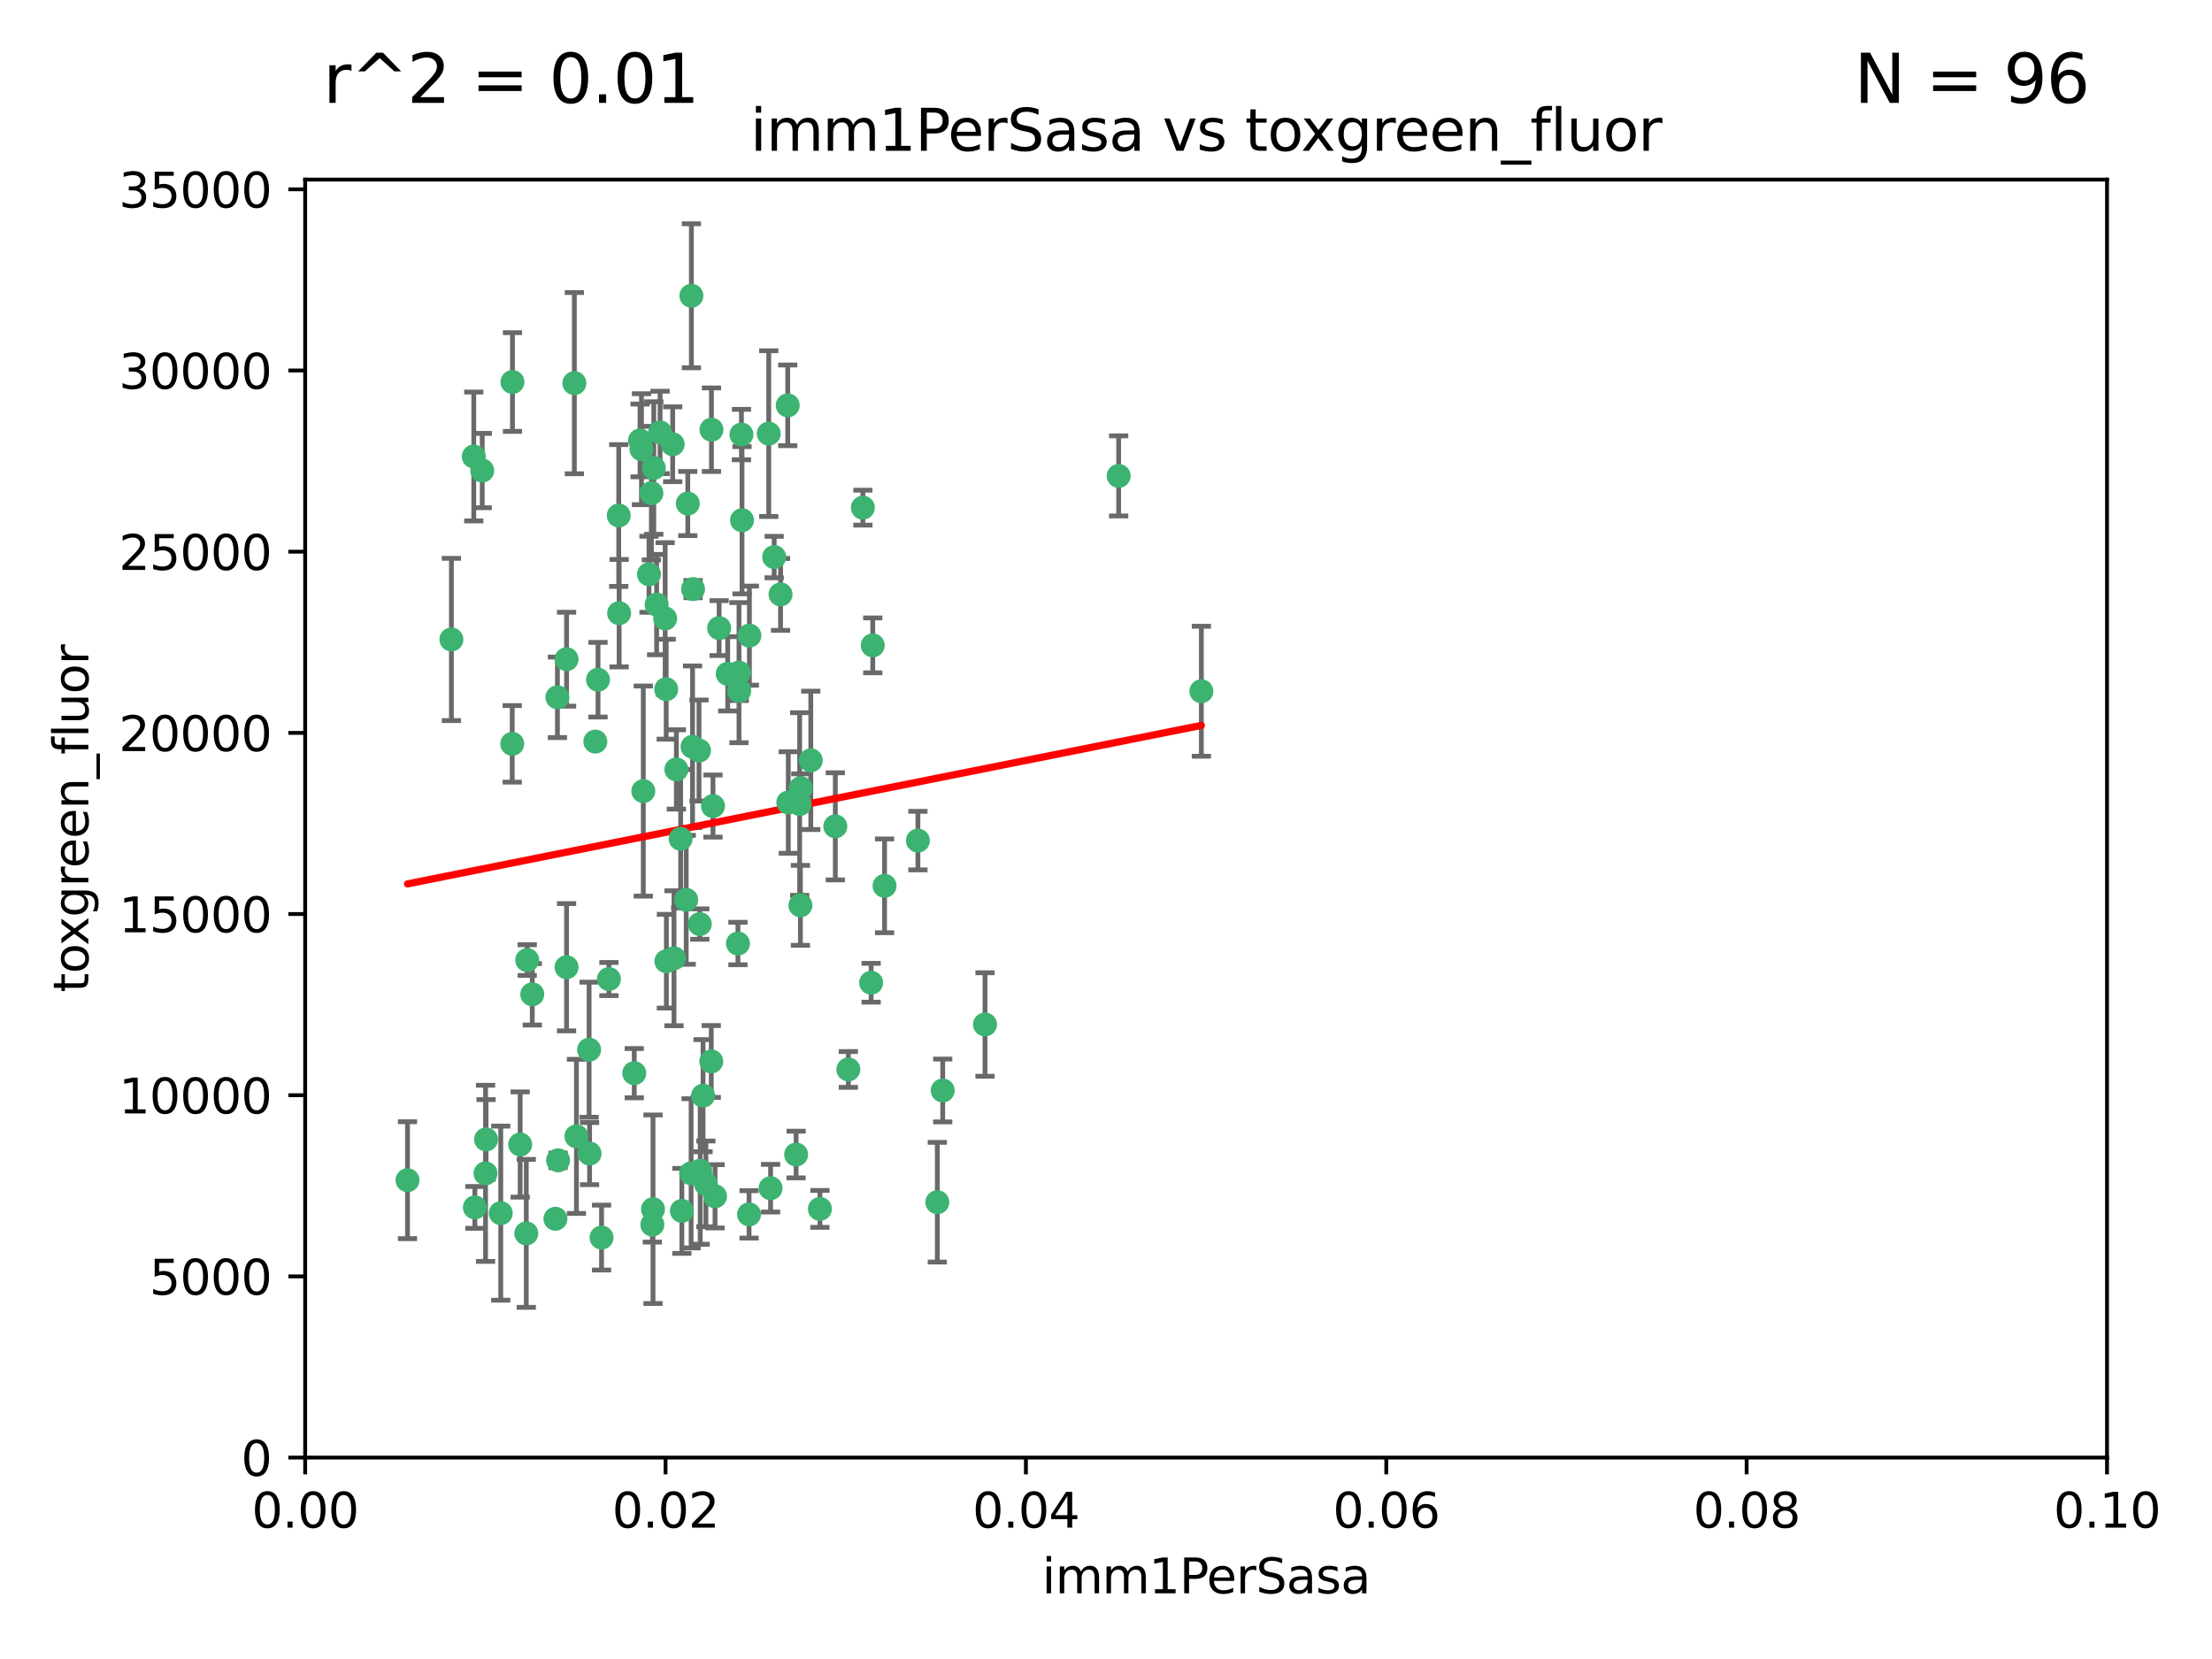 <?xml version="1.0" encoding="utf-8" standalone="no"?>
<!DOCTYPE svg PUBLIC "-//W3C//DTD SVG 1.1//EN"
  "http://www.w3.org/Graphics/SVG/1.1/DTD/svg11.dtd">
<svg xmlns:xlink="http://www.w3.org/1999/xlink" width="460.8pt" height="345.6pt" viewBox="0 0 460.8 345.6" xmlns="http://www.w3.org/2000/svg" version="1.1">
 <defs>
  <style type="text/css">*{stroke-linejoin: round; stroke-linecap: butt}</style>
 </defs>
 <g id="figure_1">
  <g id="patch_1">
   <path d="M 0 345.6 
L 460.8 345.6 
L 460.8 0 
L 0 0 
z
" style="fill: #ffffff"/>
  </g>
  <g id="axes_1">
   <g id="patch_2">
    <path d="M 63.571 303.64 
L 438.93 303.64 
L 438.93 37.411 
L 63.571 37.411 
z
" style="fill: #ffffff"/>
   </g>
   <g id="PathCollection_1">
    <defs>
     <path id="m0b977ed56a" d="M 0 1.118 
C 0.297 1.118 0.581 1 0.791 0.791 
C 1 0.581 1.118 0.297 1.118 0 
C 1.118 -0.297 1 -0.581 0.791 -0.791 
C 0.581 -1 0.297 -1.118 0 -1.118 
C -0.297 -1.118 -0.581 -1 -0.791 -0.791 
C -1 -0.581 -1.118 -0.297 -1.118 0 
C -1.118 0.297 -1 0.581 -0.791 0.791 
C -0.581 1 -0.297 1.118 0 1.118 
z
" style="stroke: #3cb371"/>
    </defs>
    <g clip-path="url(#p012a3961a6)">
     <use xlink:href="#m0b977ed56a" x="100.458" y="98.026" style="fill: #3cb371; stroke: #3cb371"/>
     <use xlink:href="#m0b977ed56a" x="98.695" y="95.094" style="fill: #3cb371; stroke: #3cb371"/>
     <use xlink:href="#m0b977ed56a" x="148.21" y="89.516" style="fill: #3cb371; stroke: #3cb371"/>
     <use xlink:href="#m0b977ed56a" x="106.757" y="79.578" style="fill: #3cb371; stroke: #3cb371"/>
     <use xlink:href="#m0b977ed56a" x="161.277" y="116.045" style="fill: #3cb371; stroke: #3cb371"/>
     <use xlink:href="#m0b977ed56a" x="135.699" y="102.727" style="fill: #3cb371; stroke: #3cb371"/>
     <use xlink:href="#m0b977ed56a" x="138.568" y="128.839" style="fill: #3cb371; stroke: #3cb371"/>
     <use xlink:href="#m0b977ed56a" x="118.027" y="137.321" style="fill: #3cb371; stroke: #3cb371"/>
     <use xlink:href="#m0b977ed56a" x="168.903" y="158.394" style="fill: #3cb371; stroke: #3cb371"/>
     <use xlink:href="#m0b977ed56a" x="133.331" y="91.754" style="fill: #3cb371; stroke: #3cb371"/>
     <use xlink:href="#m0b977ed56a" x="136.786" y="125.947" style="fill: #3cb371; stroke: #3cb371"/>
     <use xlink:href="#m0b977ed56a" x="124.016" y="154.483" style="fill: #3cb371; stroke: #3cb371"/>
     <use xlink:href="#m0b977ed56a" x="128.894" y="107.386" style="fill: #3cb371; stroke: #3cb371"/>
     <use xlink:href="#m0b977ed56a" x="135.196" y="119.635" style="fill: #3cb371; stroke: #3cb371"/>
     <use xlink:href="#m0b977ed56a" x="119.649" y="79.819" style="fill: #3cb371; stroke: #3cb371"/>
     <use xlink:href="#m0b977ed56a" x="144.38" y="122.72" style="fill: #3cb371; stroke: #3cb371"/>
     <use xlink:href="#m0b977ed56a" x="126.849" y="203.953" style="fill: #3cb371; stroke: #3cb371"/>
     <use xlink:href="#m0b977ed56a" x="181.811" y="134.443" style="fill: #3cb371; stroke: #3cb371"/>
     <use xlink:href="#m0b977ed56a" x="137.51" y="90.084" style="fill: #3cb371; stroke: #3cb371"/>
     <use xlink:href="#m0b977ed56a" x="106.707" y="154.954" style="fill: #3cb371; stroke: #3cb371"/>
     <use xlink:href="#m0b977ed56a" x="143.28" y="104.896" style="fill: #3cb371; stroke: #3cb371"/>
     <use xlink:href="#m0b977ed56a" x="145.613" y="156.348" style="fill: #3cb371; stroke: #3cb371"/>
     <use xlink:href="#m0b977ed56a" x="179.751" y="105.756" style="fill: #3cb371; stroke: #3cb371"/>
     <use xlink:href="#m0b977ed56a" x="136.196" y="97.498" style="fill: #3cb371; stroke: #3cb371"/>
     <use xlink:href="#m0b977ed56a" x="140.132" y="92.545" style="fill: #3cb371; stroke: #3cb371"/>
     <use xlink:href="#m0b977ed56a" x="153.995" y="143.916" style="fill: #3cb371; stroke: #3cb371"/>
     <use xlink:href="#m0b977ed56a" x="160.144" y="90.332" style="fill: #3cb371; stroke: #3cb371"/>
     <use xlink:href="#m0b977ed56a" x="109.831" y="200.005" style="fill: #3cb371; stroke: #3cb371"/>
     <use xlink:href="#m0b977ed56a" x="149.81" y="130.84" style="fill: #3cb371; stroke: #3cb371"/>
     <use xlink:href="#m0b977ed56a" x="135.895" y="255.109" style="fill: #3cb371; stroke: #3cb371"/>
     <use xlink:href="#m0b977ed56a" x="140.407" y="199.62" style="fill: #3cb371; stroke: #3cb371"/>
     <use xlink:href="#m0b977ed56a" x="154.575" y="108.373" style="fill: #3cb371; stroke: #3cb371"/>
     <use xlink:href="#m0b977ed56a" x="151.594" y="140.37" style="fill: #3cb371; stroke: #3cb371"/>
     <use xlink:href="#m0b977ed56a" x="164.216" y="167.179" style="fill: #3cb371; stroke: #3cb371"/>
     <use xlink:href="#m0b977ed56a" x="148.529" y="167.916" style="fill: #3cb371; stroke: #3cb371"/>
     <use xlink:href="#m0b977ed56a" x="133.632" y="93.572" style="fill: #3cb371; stroke: #3cb371"/>
     <use xlink:href="#m0b977ed56a" x="128.977" y="127.738" style="fill: #3cb371; stroke: #3cb371"/>
     <use xlink:href="#m0b977ed56a" x="116.121" y="145.262" style="fill: #3cb371; stroke: #3cb371"/>
     <use xlink:href="#m0b977ed56a" x="142.949" y="187.448" style="fill: #3cb371; stroke: #3cb371"/>
     <use xlink:href="#m0b977ed56a" x="153.946" y="140.122" style="fill: #3cb371; stroke: #3cb371"/>
     <use xlink:href="#m0b977ed56a" x="145.864" y="243.887" style="fill: #3cb371; stroke: #3cb371"/>
     <use xlink:href="#m0b977ed56a" x="144.029" y="61.614" style="fill: #3cb371; stroke: #3cb371"/>
     <use xlink:href="#m0b977ed56a" x="166.741" y="188.597" style="fill: #3cb371; stroke: #3cb371"/>
     <use xlink:href="#m0b977ed56a" x="164.097" y="84.44" style="fill: #3cb371; stroke: #3cb371"/>
     <use xlink:href="#m0b977ed56a" x="156.112" y="132.411" style="fill: #3cb371; stroke: #3cb371"/>
     <use xlink:href="#m0b977ed56a" x="115.709" y="253.893" style="fill: #3cb371; stroke: #3cb371"/>
     <use xlink:href="#m0b977ed56a" x="160.527" y="247.522" style="fill: #3cb371; stroke: #3cb371"/>
     <use xlink:href="#m0b977ed56a" x="233.037" y="99.14" style="fill: #3cb371; stroke: #3cb371"/>
     <use xlink:href="#m0b977ed56a" x="181.47" y="204.723" style="fill: #3cb371; stroke: #3cb371"/>
     <use xlink:href="#m0b977ed56a" x="166.831" y="164.19" style="fill: #3cb371; stroke: #3cb371"/>
     <use xlink:href="#m0b977ed56a" x="144.271" y="155.561" style="fill: #3cb371; stroke: #3cb371"/>
     <use xlink:href="#m0b977ed56a" x="250.266" y="143.999" style="fill: #3cb371; stroke: #3cb371"/>
     <use xlink:href="#m0b977ed56a" x="195.26" y="250.441" style="fill: #3cb371; stroke: #3cb371"/>
     <use xlink:href="#m0b977ed56a" x="174.014" y="172.143" style="fill: #3cb371; stroke: #3cb371"/>
     <use xlink:href="#m0b977ed56a" x="94.037" y="133.213" style="fill: #3cb371; stroke: #3cb371"/>
     <use xlink:href="#m0b977ed56a" x="154.458" y="90.523" style="fill: #3cb371; stroke: #3cb371"/>
     <use xlink:href="#m0b977ed56a" x="140.899" y="160.289" style="fill: #3cb371; stroke: #3cb371"/>
     <use xlink:href="#m0b977ed56a" x="153.727" y="196.552" style="fill: #3cb371; stroke: #3cb371"/>
     <use xlink:href="#m0b977ed56a" x="136.034" y="251.902" style="fill: #3cb371; stroke: #3cb371"/>
     <use xlink:href="#m0b977ed56a" x="148.169" y="221.118" style="fill: #3cb371; stroke: #3cb371"/>
     <use xlink:href="#m0b977ed56a" x="141.792" y="174.728" style="fill: #3cb371; stroke: #3cb371"/>
     <use xlink:href="#m0b977ed56a" x="101.256" y="237.366" style="fill: #3cb371; stroke: #3cb371"/>
     <use xlink:href="#m0b977ed56a" x="143.973" y="244.424" style="fill: #3cb371; stroke: #3cb371"/>
     <use xlink:href="#m0b977ed56a" x="124.578" y="141.593" style="fill: #3cb371; stroke: #3cb371"/>
     <use xlink:href="#m0b977ed56a" x="191.219" y="175.112" style="fill: #3cb371; stroke: #3cb371"/>
     <use xlink:href="#m0b977ed56a" x="110.882" y="207.131" style="fill: #3cb371; stroke: #3cb371"/>
     <use xlink:href="#m0b977ed56a" x="145.779" y="192.502" style="fill: #3cb371; stroke: #3cb371"/>
     <use xlink:href="#m0b977ed56a" x="98.924" y="251.524" style="fill: #3cb371; stroke: #3cb371"/>
     <use xlink:href="#m0b977ed56a" x="120.084" y="236.725" style="fill: #3cb371; stroke: #3cb371"/>
     <use xlink:href="#m0b977ed56a" x="109.635" y="256.937" style="fill: #3cb371; stroke: #3cb371"/>
     <use xlink:href="#m0b977ed56a" x="122.722" y="218.674" style="fill: #3cb371; stroke: #3cb371"/>
     <use xlink:href="#m0b977ed56a" x="134.01" y="164.794" style="fill: #3cb371; stroke: #3cb371"/>
     <use xlink:href="#m0b977ed56a" x="138.782" y="143.576" style="fill: #3cb371; stroke: #3cb371"/>
     <use xlink:href="#m0b977ed56a" x="125.313" y="257.808" style="fill: #3cb371; stroke: #3cb371"/>
     <use xlink:href="#m0b977ed56a" x="138.822" y="200.236" style="fill: #3cb371; stroke: #3cb371"/>
     <use xlink:href="#m0b977ed56a" x="84.891" y="245.856" style="fill: #3cb371; stroke: #3cb371"/>
     <use xlink:href="#m0b977ed56a" x="108.36" y="238.42" style="fill: #3cb371; stroke: #3cb371"/>
     <use xlink:href="#m0b977ed56a" x="142.046" y="252.246" style="fill: #3cb371; stroke: #3cb371"/>
     <use xlink:href="#m0b977ed56a" x="165.843" y="240.511" style="fill: #3cb371; stroke: #3cb371"/>
     <use xlink:href="#m0b977ed56a" x="170.802" y="251.838" style="fill: #3cb371; stroke: #3cb371"/>
     <use xlink:href="#m0b977ed56a" x="166.587" y="167.495" style="fill: #3cb371; stroke: #3cb371"/>
     <use xlink:href="#m0b977ed56a" x="104.316" y="252.723" style="fill: #3cb371; stroke: #3cb371"/>
     <use xlink:href="#m0b977ed56a" x="132.127" y="223.562" style="fill: #3cb371; stroke: #3cb371"/>
     <use xlink:href="#m0b977ed56a" x="101.148" y="244.428" style="fill: #3cb371; stroke: #3cb371"/>
     <use xlink:href="#m0b977ed56a" x="148.955" y="249.211" style="fill: #3cb371; stroke: #3cb371"/>
     <use xlink:href="#m0b977ed56a" x="196.386" y="227.169" style="fill: #3cb371; stroke: #3cb371"/>
     <use xlink:href="#m0b977ed56a" x="162.604" y="123.828" style="fill: #3cb371; stroke: #3cb371"/>
     <use xlink:href="#m0b977ed56a" x="122.819" y="240.314" style="fill: #3cb371; stroke: #3cb371"/>
     <use xlink:href="#m0b977ed56a" x="116.256" y="241.718" style="fill: #3cb371; stroke: #3cb371"/>
     <use xlink:href="#m0b977ed56a" x="156.045" y="252.978" style="fill: #3cb371; stroke: #3cb371"/>
     <use xlink:href="#m0b977ed56a" x="176.726" y="222.785" style="fill: #3cb371; stroke: #3cb371"/>
     <use xlink:href="#m0b977ed56a" x="118.024" y="201.488" style="fill: #3cb371; stroke: #3cb371"/>
     <use xlink:href="#m0b977ed56a" x="184.271" y="184.534" style="fill: #3cb371; stroke: #3cb371"/>
     <use xlink:href="#m0b977ed56a" x="147.046" y="246.624" style="fill: #3cb371; stroke: #3cb371"/>
     <use xlink:href="#m0b977ed56a" x="205.195" y="213.42" style="fill: #3cb371; stroke: #3cb371"/>
     <use xlink:href="#m0b977ed56a" x="146.461" y="228.248" style="fill: #3cb371; stroke: #3cb371"/>
    </g>
   </g>
   <g id="matplotlib.axis_1">
    <g id="xtick_1">
     <g id="line2d_1">
      <defs>
       <path id="m57c4dc4d46" d="M 0 0 
L 0 3.5 
" style="stroke: #000000; stroke-width: 0.8"/>
      </defs>
      <g>
       <use xlink:href="#m57c4dc4d46" x="63.571" y="303.64" style="stroke: #000000; stroke-width: 0.8"/>
      </g>
     </g>
     <g id="text_1">
      <!-- 0.00 -->
      <g transform="translate(52.438 318.238)scale(0.1 -0.1)">
       <defs>
        <path id="DejaVuSans-30" d="M 2034 4250 
Q 1547 4250 1301 3770 
Q 1056 3291 1056 2328 
Q 1056 1369 1301 889 
Q 1547 409 2034 409 
Q 2525 409 2770 889 
Q 3016 1369 3016 2328 
Q 3016 3291 2770 3770 
Q 2525 4250 2034 4250 
z
M 2034 4750 
Q 2819 4750 3233 4129 
Q 3647 3509 3647 2328 
Q 3647 1150 3233 529 
Q 2819 -91 2034 -91 
Q 1250 -91 836 529 
Q 422 1150 422 2328 
Q 422 3509 836 4129 
Q 1250 4750 2034 4750 
z
" transform="scale(0.016)"/>
        <path id="DejaVuSans-2e" d="M 684 794 
L 1344 794 
L 1344 0 
L 684 0 
L 684 794 
z
" transform="scale(0.016)"/>
       </defs>
       <use xlink:href="#DejaVuSans-30"/>
       <use xlink:href="#DejaVuSans-2e" x="63.623"/>
       <use xlink:href="#DejaVuSans-30" x="95.41"/>
       <use xlink:href="#DejaVuSans-30" x="159.033"/>
      </g>
     </g>
    </g>
    <g id="xtick_2">
     <g id="line2d_2">
      <g>
       <use xlink:href="#m57c4dc4d46" x="138.643" y="303.64" style="stroke: #000000; stroke-width: 0.8"/>
      </g>
     </g>
     <g id="text_2">
      <!-- 0.02 -->
      <g transform="translate(127.51 318.238)scale(0.1 -0.1)">
       <defs>
        <path id="DejaVuSans-32" d="M 1228 531 
L 3431 531 
L 3431 0 
L 469 0 
L 469 531 
Q 828 903 1448 1529 
Q 2069 2156 2228 2338 
Q 2531 2678 2651 2914 
Q 2772 3150 2772 3378 
Q 2772 3750 2511 3984 
Q 2250 4219 1831 4219 
Q 1534 4219 1204 4116 
Q 875 4013 500 3803 
L 500 4441 
Q 881 4594 1212 4672 
Q 1544 4750 1819 4750 
Q 2544 4750 2975 4387 
Q 3406 4025 3406 3419 
Q 3406 3131 3298 2873 
Q 3191 2616 2906 2266 
Q 2828 2175 2409 1742 
Q 1991 1309 1228 531 
z
" transform="scale(0.016)"/>
       </defs>
       <use xlink:href="#DejaVuSans-30"/>
       <use xlink:href="#DejaVuSans-2e" x="63.623"/>
       <use xlink:href="#DejaVuSans-30" x="95.41"/>
       <use xlink:href="#DejaVuSans-32" x="159.033"/>
      </g>
     </g>
    </g>
    <g id="xtick_3">
     <g id="line2d_3">
      <g>
       <use xlink:href="#m57c4dc4d46" x="213.715" y="303.64" style="stroke: #000000; stroke-width: 0.8"/>
      </g>
     </g>
     <g id="text_3">
      <!-- 0.04 -->
      <g transform="translate(202.582 318.238)scale(0.1 -0.1)">
       <defs>
        <path id="DejaVuSans-34" d="M 2419 4116 
L 825 1625 
L 2419 1625 
L 2419 4116 
z
M 2253 4666 
L 3047 4666 
L 3047 1625 
L 3713 1625 
L 3713 1100 
L 3047 1100 
L 3047 0 
L 2419 0 
L 2419 1100 
L 313 1100 
L 313 1709 
L 2253 4666 
z
" transform="scale(0.016)"/>
       </defs>
       <use xlink:href="#DejaVuSans-30"/>
       <use xlink:href="#DejaVuSans-2e" x="63.623"/>
       <use xlink:href="#DejaVuSans-30" x="95.41"/>
       <use xlink:href="#DejaVuSans-34" x="159.033"/>
      </g>
     </g>
    </g>
    <g id="xtick_4">
     <g id="line2d_4">
      <g>
       <use xlink:href="#m57c4dc4d46" x="288.786" y="303.64" style="stroke: #000000; stroke-width: 0.8"/>
      </g>
     </g>
     <g id="text_4">
      <!-- 0.06 -->
      <g transform="translate(277.654 318.238)scale(0.1 -0.1)">
       <defs>
        <path id="DejaVuSans-36" d="M 2113 2584 
Q 1688 2584 1439 2293 
Q 1191 2003 1191 1497 
Q 1191 994 1439 701 
Q 1688 409 2113 409 
Q 2538 409 2786 701 
Q 3034 994 3034 1497 
Q 3034 2003 2786 2293 
Q 2538 2584 2113 2584 
z
M 3366 4563 
L 3366 3988 
Q 3128 4100 2886 4159 
Q 2644 4219 2406 4219 
Q 1781 4219 1451 3797 
Q 1122 3375 1075 2522 
Q 1259 2794 1537 2939 
Q 1816 3084 2150 3084 
Q 2853 3084 3261 2657 
Q 3669 2231 3669 1497 
Q 3669 778 3244 343 
Q 2819 -91 2113 -91 
Q 1303 -91 875 529 
Q 447 1150 447 2328 
Q 447 3434 972 4092 
Q 1497 4750 2381 4750 
Q 2619 4750 2861 4703 
Q 3103 4656 3366 4563 
z
" transform="scale(0.016)"/>
       </defs>
       <use xlink:href="#DejaVuSans-30"/>
       <use xlink:href="#DejaVuSans-2e" x="63.623"/>
       <use xlink:href="#DejaVuSans-30" x="95.41"/>
       <use xlink:href="#DejaVuSans-36" x="159.033"/>
      </g>
     </g>
    </g>
    <g id="xtick_5">
     <g id="line2d_5">
      <g>
       <use xlink:href="#m57c4dc4d46" x="363.858" y="303.64" style="stroke: #000000; stroke-width: 0.8"/>
      </g>
     </g>
     <g id="text_5">
      <!-- 0.08 -->
      <g transform="translate(352.725 318.238)scale(0.1 -0.1)">
       <defs>
        <path id="DejaVuSans-38" d="M 2034 2216 
Q 1584 2216 1326 1975 
Q 1069 1734 1069 1313 
Q 1069 891 1326 650 
Q 1584 409 2034 409 
Q 2484 409 2743 651 
Q 3003 894 3003 1313 
Q 3003 1734 2745 1975 
Q 2488 2216 2034 2216 
z
M 1403 2484 
Q 997 2584 770 2862 
Q 544 3141 544 3541 
Q 544 4100 942 4425 
Q 1341 4750 2034 4750 
Q 2731 4750 3128 4425 
Q 3525 4100 3525 3541 
Q 3525 3141 3298 2862 
Q 3072 2584 2669 2484 
Q 3125 2378 3379 2068 
Q 3634 1759 3634 1313 
Q 3634 634 3220 271 
Q 2806 -91 2034 -91 
Q 1263 -91 848 271 
Q 434 634 434 1313 
Q 434 1759 690 2068 
Q 947 2378 1403 2484 
z
M 1172 3481 
Q 1172 3119 1398 2916 
Q 1625 2713 2034 2713 
Q 2441 2713 2670 2916 
Q 2900 3119 2900 3481 
Q 2900 3844 2670 4047 
Q 2441 4250 2034 4250 
Q 1625 4250 1398 4047 
Q 1172 3844 1172 3481 
z
" transform="scale(0.016)"/>
       </defs>
       <use xlink:href="#DejaVuSans-30"/>
       <use xlink:href="#DejaVuSans-2e" x="63.623"/>
       <use xlink:href="#DejaVuSans-30" x="95.41"/>
       <use xlink:href="#DejaVuSans-38" x="159.033"/>
      </g>
     </g>
    </g>
    <g id="xtick_6">
     <g id="line2d_6">
      <g>
       <use xlink:href="#m57c4dc4d46" x="438.93" y="303.64" style="stroke: #000000; stroke-width: 0.8"/>
      </g>
     </g>
     <g id="text_6">
      <!-- 0.10 -->
      <g transform="translate(427.797 318.238)scale(0.1 -0.1)">
       <defs>
        <path id="DejaVuSans-31" d="M 794 531 
L 1825 531 
L 1825 4091 
L 703 3866 
L 703 4441 
L 1819 4666 
L 2450 4666 
L 2450 531 
L 3481 531 
L 3481 0 
L 794 0 
L 794 531 
z
" transform="scale(0.016)"/>
       </defs>
       <use xlink:href="#DejaVuSans-30"/>
       <use xlink:href="#DejaVuSans-2e" x="63.623"/>
       <use xlink:href="#DejaVuSans-31" x="95.41"/>
       <use xlink:href="#DejaVuSans-30" x="159.033"/>
      </g>
     </g>
    </g>
    <g id="text_7">
     <!-- imm1PerSasa -->
     <g transform="translate(217.067 331.917)scale(0.1 -0.1)">
      <defs>
       <path id="DejaVuSans-69" d="M 603 3500 
L 1178 3500 
L 1178 0 
L 603 0 
L 603 3500 
z
M 603 4863 
L 1178 4863 
L 1178 4134 
L 603 4134 
L 603 4863 
z
" transform="scale(0.016)"/>
       <path id="DejaVuSans-6d" d="M 3328 2828 
Q 3544 3216 3844 3400 
Q 4144 3584 4550 3584 
Q 5097 3584 5394 3201 
Q 5691 2819 5691 2113 
L 5691 0 
L 5113 0 
L 5113 2094 
Q 5113 2597 4934 2840 
Q 4756 3084 4391 3084 
Q 3944 3084 3684 2787 
Q 3425 2491 3425 1978 
L 3425 0 
L 2847 0 
L 2847 2094 
Q 2847 2600 2669 2842 
Q 2491 3084 2119 3084 
Q 1678 3084 1418 2786 
Q 1159 2488 1159 1978 
L 1159 0 
L 581 0 
L 581 3500 
L 1159 3500 
L 1159 2956 
Q 1356 3278 1631 3431 
Q 1906 3584 2284 3584 
Q 2666 3584 2933 3390 
Q 3200 3197 3328 2828 
z
" transform="scale(0.016)"/>
       <path id="DejaVuSans-50" d="M 1259 4147 
L 1259 2394 
L 2053 2394 
Q 2494 2394 2734 2622 
Q 2975 2850 2975 3272 
Q 2975 3691 2734 3919 
Q 2494 4147 2053 4147 
L 1259 4147 
z
M 628 4666 
L 2053 4666 
Q 2838 4666 3239 4311 
Q 3641 3956 3641 3272 
Q 3641 2581 3239 2228 
Q 2838 1875 2053 1875 
L 1259 1875 
L 1259 0 
L 628 0 
L 628 4666 
z
" transform="scale(0.016)"/>
       <path id="DejaVuSans-65" d="M 3597 1894 
L 3597 1613 
L 953 1613 
Q 991 1019 1311 708 
Q 1631 397 2203 397 
Q 2534 397 2845 478 
Q 3156 559 3463 722 
L 3463 178 
Q 3153 47 2828 -22 
Q 2503 -91 2169 -91 
Q 1331 -91 842 396 
Q 353 884 353 1716 
Q 353 2575 817 3079 
Q 1281 3584 2069 3584 
Q 2775 3584 3186 3129 
Q 3597 2675 3597 1894 
z
M 3022 2063 
Q 3016 2534 2758 2815 
Q 2500 3097 2075 3097 
Q 1594 3097 1305 2825 
Q 1016 2553 972 2059 
L 3022 2063 
z
" transform="scale(0.016)"/>
       <path id="DejaVuSans-72" d="M 2631 2963 
Q 2534 3019 2420 3045 
Q 2306 3072 2169 3072 
Q 1681 3072 1420 2755 
Q 1159 2438 1159 1844 
L 1159 0 
L 581 0 
L 581 3500 
L 1159 3500 
L 1159 2956 
Q 1341 3275 1631 3429 
Q 1922 3584 2338 3584 
Q 2397 3584 2469 3576 
Q 2541 3569 2628 3553 
L 2631 2963 
z
" transform="scale(0.016)"/>
       <path id="DejaVuSans-53" d="M 3425 4513 
L 3425 3897 
Q 3066 4069 2747 4153 
Q 2428 4238 2131 4238 
Q 1616 4238 1336 4038 
Q 1056 3838 1056 3469 
Q 1056 3159 1242 3001 
Q 1428 2844 1947 2747 
L 2328 2669 
Q 3034 2534 3370 2195 
Q 3706 1856 3706 1288 
Q 3706 609 3251 259 
Q 2797 -91 1919 -91 
Q 1588 -91 1214 -16 
Q 841 59 441 206 
L 441 856 
Q 825 641 1194 531 
Q 1563 422 1919 422 
Q 2459 422 2753 634 
Q 3047 847 3047 1241 
Q 3047 1584 2836 1778 
Q 2625 1972 2144 2069 
L 1759 2144 
Q 1053 2284 737 2584 
Q 422 2884 422 3419 
Q 422 4038 858 4394 
Q 1294 4750 2059 4750 
Q 2388 4750 2728 4690 
Q 3069 4631 3425 4513 
z
" transform="scale(0.016)"/>
       <path id="DejaVuSans-61" d="M 2194 1759 
Q 1497 1759 1228 1600 
Q 959 1441 959 1056 
Q 959 750 1161 570 
Q 1363 391 1709 391 
Q 2188 391 2477 730 
Q 2766 1069 2766 1631 
L 2766 1759 
L 2194 1759 
z
M 3341 1997 
L 3341 0 
L 2766 0 
L 2766 531 
Q 2569 213 2275 61 
Q 1981 -91 1556 -91 
Q 1019 -91 701 211 
Q 384 513 384 1019 
Q 384 1609 779 1909 
Q 1175 2209 1959 2209 
L 2766 2209 
L 2766 2266 
Q 2766 2663 2505 2880 
Q 2244 3097 1772 3097 
Q 1472 3097 1187 3025 
Q 903 2953 641 2809 
L 641 3341 
Q 956 3463 1253 3523 
Q 1550 3584 1831 3584 
Q 2591 3584 2966 3190 
Q 3341 2797 3341 1997 
z
" transform="scale(0.016)"/>
       <path id="DejaVuSans-73" d="M 2834 3397 
L 2834 2853 
Q 2591 2978 2328 3040 
Q 2066 3103 1784 3103 
Q 1356 3103 1142 2972 
Q 928 2841 928 2578 
Q 928 2378 1081 2264 
Q 1234 2150 1697 2047 
L 1894 2003 
Q 2506 1872 2764 1633 
Q 3022 1394 3022 966 
Q 3022 478 2636 193 
Q 2250 -91 1575 -91 
Q 1294 -91 989 -36 
Q 684 19 347 128 
L 347 722 
Q 666 556 975 473 
Q 1284 391 1588 391 
Q 1994 391 2212 530 
Q 2431 669 2431 922 
Q 2431 1156 2273 1281 
Q 2116 1406 1581 1522 
L 1381 1569 
Q 847 1681 609 1914 
Q 372 2147 372 2553 
Q 372 3047 722 3315 
Q 1072 3584 1716 3584 
Q 2034 3584 2315 3537 
Q 2597 3491 2834 3397 
z
" transform="scale(0.016)"/>
      </defs>
      <use xlink:href="#DejaVuSans-69"/>
      <use xlink:href="#DejaVuSans-6d" x="27.783"/>
      <use xlink:href="#DejaVuSans-6d" x="125.195"/>
      <use xlink:href="#DejaVuSans-31" x="222.607"/>
      <use xlink:href="#DejaVuSans-50" x="286.23"/>
      <use xlink:href="#DejaVuSans-65" x="342.908"/>
      <use xlink:href="#DejaVuSans-72" x="404.432"/>
      <use xlink:href="#DejaVuSans-53" x="445.545"/>
      <use xlink:href="#DejaVuSans-61" x="509.021"/>
      <use xlink:href="#DejaVuSans-73" x="570.301"/>
      <use xlink:href="#DejaVuSans-61" x="622.4"/>
     </g>
    </g>
   </g>
   <g id="matplotlib.axis_2">
    <g id="ytick_1">
     <g id="line2d_7">
      <defs>
       <path id="m6b9778b95a" d="M 0 0 
L -3.5 0 
" style="stroke: #000000; stroke-width: 0.8"/>
      </defs>
      <g>
       <use xlink:href="#m6b9778b95a" x="63.571" y="303.64" style="stroke: #000000; stroke-width: 0.8"/>
      </g>
     </g>
     <g id="text_8">
      <!-- 0 -->
      <g transform="translate(50.209 307.439)scale(0.1 -0.1)">
       <use xlink:href="#DejaVuSans-30"/>
      </g>
     </g>
    </g>
    <g id="ytick_2">
     <g id="line2d_8">
      <g>
       <use xlink:href="#m6b9778b95a" x="63.571" y="265.897" style="stroke: #000000; stroke-width: 0.8"/>
      </g>
     </g>
     <g id="text_9">
      <!-- 5000 -->
      <g transform="translate(31.121 269.696)scale(0.1 -0.1)">
       <defs>
        <path id="DejaVuSans-35" d="M 691 4666 
L 3169 4666 
L 3169 4134 
L 1269 4134 
L 1269 2991 
Q 1406 3038 1543 3061 
Q 1681 3084 1819 3084 
Q 2600 3084 3056 2656 
Q 3513 2228 3513 1497 
Q 3513 744 3044 326 
Q 2575 -91 1722 -91 
Q 1428 -91 1123 -41 
Q 819 9 494 109 
L 494 744 
Q 775 591 1075 516 
Q 1375 441 1709 441 
Q 2250 441 2565 725 
Q 2881 1009 2881 1497 
Q 2881 1984 2565 2268 
Q 2250 2553 1709 2553 
Q 1456 2553 1204 2497 
Q 953 2441 691 2322 
L 691 4666 
z
" transform="scale(0.016)"/>
       </defs>
       <use xlink:href="#DejaVuSans-35"/>
       <use xlink:href="#DejaVuSans-30" x="63.623"/>
       <use xlink:href="#DejaVuSans-30" x="127.246"/>
       <use xlink:href="#DejaVuSans-30" x="190.869"/>
      </g>
     </g>
    </g>
    <g id="ytick_3">
     <g id="line2d_9">
      <g>
       <use xlink:href="#m6b9778b95a" x="63.571" y="228.154" style="stroke: #000000; stroke-width: 0.8"/>
      </g>
     </g>
     <g id="text_10">
      <!-- 10000 -->
      <g transform="translate(24.759 231.953)scale(0.1 -0.1)">
       <use xlink:href="#DejaVuSans-31"/>
       <use xlink:href="#DejaVuSans-30" x="63.623"/>
       <use xlink:href="#DejaVuSans-30" x="127.246"/>
       <use xlink:href="#DejaVuSans-30" x="190.869"/>
       <use xlink:href="#DejaVuSans-30" x="254.492"/>
      </g>
     </g>
    </g>
    <g id="ytick_4">
     <g id="line2d_10">
      <g>
       <use xlink:href="#m6b9778b95a" x="63.571" y="190.411" style="stroke: #000000; stroke-width: 0.8"/>
      </g>
     </g>
     <g id="text_11">
      <!-- 15000 -->
      <g transform="translate(24.759 194.21)scale(0.1 -0.1)">
       <use xlink:href="#DejaVuSans-31"/>
       <use xlink:href="#DejaVuSans-35" x="63.623"/>
       <use xlink:href="#DejaVuSans-30" x="127.246"/>
       <use xlink:href="#DejaVuSans-30" x="190.869"/>
       <use xlink:href="#DejaVuSans-30" x="254.492"/>
      </g>
     </g>
    </g>
    <g id="ytick_5">
     <g id="line2d_11">
      <g>
       <use xlink:href="#m6b9778b95a" x="63.571" y="152.668" style="stroke: #000000; stroke-width: 0.8"/>
      </g>
     </g>
     <g id="text_12">
      <!-- 20000 -->
      <g transform="translate(24.759 156.467)scale(0.1 -0.1)">
       <use xlink:href="#DejaVuSans-32"/>
       <use xlink:href="#DejaVuSans-30" x="63.623"/>
       <use xlink:href="#DejaVuSans-30" x="127.246"/>
       <use xlink:href="#DejaVuSans-30" x="190.869"/>
       <use xlink:href="#DejaVuSans-30" x="254.492"/>
      </g>
     </g>
    </g>
    <g id="ytick_6">
     <g id="line2d_12">
      <g>
       <use xlink:href="#m6b9778b95a" x="63.571" y="114.925" style="stroke: #000000; stroke-width: 0.8"/>
      </g>
     </g>
     <g id="text_13">
      <!-- 25000 -->
      <g transform="translate(24.759 118.724)scale(0.1 -0.1)">
       <use xlink:href="#DejaVuSans-32"/>
       <use xlink:href="#DejaVuSans-35" x="63.623"/>
       <use xlink:href="#DejaVuSans-30" x="127.246"/>
       <use xlink:href="#DejaVuSans-30" x="190.869"/>
       <use xlink:href="#DejaVuSans-30" x="254.492"/>
      </g>
     </g>
    </g>
    <g id="ytick_7">
     <g id="line2d_13">
      <g>
       <use xlink:href="#m6b9778b95a" x="63.571" y="77.181" style="stroke: #000000; stroke-width: 0.8"/>
      </g>
     </g>
     <g id="text_14">
      <!-- 30000 -->
      <g transform="translate(24.759 80.981)scale(0.1 -0.1)">
       <defs>
        <path id="DejaVuSans-33" d="M 2597 2516 
Q 3050 2419 3304 2112 
Q 3559 1806 3559 1356 
Q 3559 666 3084 287 
Q 2609 -91 1734 -91 
Q 1441 -91 1130 -33 
Q 819 25 488 141 
L 488 750 
Q 750 597 1062 519 
Q 1375 441 1716 441 
Q 2309 441 2620 675 
Q 2931 909 2931 1356 
Q 2931 1769 2642 2001 
Q 2353 2234 1838 2234 
L 1294 2234 
L 1294 2753 
L 1863 2753 
Q 2328 2753 2575 2939 
Q 2822 3125 2822 3475 
Q 2822 3834 2567 4026 
Q 2313 4219 1838 4219 
Q 1578 4219 1281 4162 
Q 984 4106 628 3988 
L 628 4550 
Q 988 4650 1302 4700 
Q 1616 4750 1894 4750 
Q 2613 4750 3031 4423 
Q 3450 4097 3450 3541 
Q 3450 3153 3228 2886 
Q 3006 2619 2597 2516 
z
" transform="scale(0.016)"/>
       </defs>
       <use xlink:href="#DejaVuSans-33"/>
       <use xlink:href="#DejaVuSans-30" x="63.623"/>
       <use xlink:href="#DejaVuSans-30" x="127.246"/>
       <use xlink:href="#DejaVuSans-30" x="190.869"/>
       <use xlink:href="#DejaVuSans-30" x="254.492"/>
      </g>
     </g>
    </g>
    <g id="ytick_8">
     <g id="line2d_14">
      <g>
       <use xlink:href="#m6b9778b95a" x="63.571" y="39.438" style="stroke: #000000; stroke-width: 0.8"/>
      </g>
     </g>
     <g id="text_15">
      <!-- 35000 -->
      <g transform="translate(24.759 43.238)scale(0.1 -0.1)">
       <use xlink:href="#DejaVuSans-33"/>
       <use xlink:href="#DejaVuSans-35" x="63.623"/>
       <use xlink:href="#DejaVuSans-30" x="127.246"/>
       <use xlink:href="#DejaVuSans-30" x="190.869"/>
       <use xlink:href="#DejaVuSans-30" x="254.492"/>
      </g>
     </g>
    </g>
    <g id="text_16">
     <!-- toxgreen_fluor -->
     <g transform="translate(18.401 206.72)rotate(-90)scale(0.1 -0.1)">
      <defs>
       <path id="DejaVuSans-74" d="M 1172 4494 
L 1172 3500 
L 2356 3500 
L 2356 3053 
L 1172 3053 
L 1172 1153 
Q 1172 725 1289 603 
Q 1406 481 1766 481 
L 2356 481 
L 2356 0 
L 1766 0 
Q 1100 0 847 248 
Q 594 497 594 1153 
L 594 3053 
L 172 3053 
L 172 3500 
L 594 3500 
L 594 4494 
L 1172 4494 
z
" transform="scale(0.016)"/>
       <path id="DejaVuSans-6f" d="M 1959 3097 
Q 1497 3097 1228 2736 
Q 959 2375 959 1747 
Q 959 1119 1226 758 
Q 1494 397 1959 397 
Q 2419 397 2687 759 
Q 2956 1122 2956 1747 
Q 2956 2369 2687 2733 
Q 2419 3097 1959 3097 
z
M 1959 3584 
Q 2709 3584 3137 3096 
Q 3566 2609 3566 1747 
Q 3566 888 3137 398 
Q 2709 -91 1959 -91 
Q 1206 -91 779 398 
Q 353 888 353 1747 
Q 353 2609 779 3096 
Q 1206 3584 1959 3584 
z
" transform="scale(0.016)"/>
       <path id="DejaVuSans-78" d="M 3513 3500 
L 2247 1797 
L 3578 0 
L 2900 0 
L 1881 1375 
L 863 0 
L 184 0 
L 1544 1831 
L 300 3500 
L 978 3500 
L 1906 2253 
L 2834 3500 
L 3513 3500 
z
" transform="scale(0.016)"/>
       <path id="DejaVuSans-67" d="M 2906 1791 
Q 2906 2416 2648 2759 
Q 2391 3103 1925 3103 
Q 1463 3103 1205 2759 
Q 947 2416 947 1791 
Q 947 1169 1205 825 
Q 1463 481 1925 481 
Q 2391 481 2648 825 
Q 2906 1169 2906 1791 
z
M 3481 434 
Q 3481 -459 3084 -895 
Q 2688 -1331 1869 -1331 
Q 1566 -1331 1297 -1286 
Q 1028 -1241 775 -1147 
L 775 -588 
Q 1028 -725 1275 -790 
Q 1522 -856 1778 -856 
Q 2344 -856 2625 -561 
Q 2906 -266 2906 331 
L 2906 616 
Q 2728 306 2450 153 
Q 2172 0 1784 0 
Q 1141 0 747 490 
Q 353 981 353 1791 
Q 353 2603 747 3093 
Q 1141 3584 1784 3584 
Q 2172 3584 2450 3431 
Q 2728 3278 2906 2969 
L 2906 3500 
L 3481 3500 
L 3481 434 
z
" transform="scale(0.016)"/>
       <path id="DejaVuSans-6e" d="M 3513 2113 
L 3513 0 
L 2938 0 
L 2938 2094 
Q 2938 2591 2744 2837 
Q 2550 3084 2163 3084 
Q 1697 3084 1428 2787 
Q 1159 2491 1159 1978 
L 1159 0 
L 581 0 
L 581 3500 
L 1159 3500 
L 1159 2956 
Q 1366 3272 1645 3428 
Q 1925 3584 2291 3584 
Q 2894 3584 3203 3211 
Q 3513 2838 3513 2113 
z
" transform="scale(0.016)"/>
       <path id="DejaVuSans-5f" d="M 3263 -1063 
L 3263 -1509 
L -63 -1509 
L -63 -1063 
L 3263 -1063 
z
" transform="scale(0.016)"/>
       <path id="DejaVuSans-66" d="M 2375 4863 
L 2375 4384 
L 1825 4384 
Q 1516 4384 1395 4259 
Q 1275 4134 1275 3809 
L 1275 3500 
L 2222 3500 
L 2222 3053 
L 1275 3053 
L 1275 0 
L 697 0 
L 697 3053 
L 147 3053 
L 147 3500 
L 697 3500 
L 697 3744 
Q 697 4328 969 4595 
Q 1241 4863 1831 4863 
L 2375 4863 
z
" transform="scale(0.016)"/>
       <path id="DejaVuSans-6c" d="M 603 4863 
L 1178 4863 
L 1178 0 
L 603 0 
L 603 4863 
z
" transform="scale(0.016)"/>
       <path id="DejaVuSans-75" d="M 544 1381 
L 544 3500 
L 1119 3500 
L 1119 1403 
Q 1119 906 1312 657 
Q 1506 409 1894 409 
Q 2359 409 2629 706 
Q 2900 1003 2900 1516 
L 2900 3500 
L 3475 3500 
L 3475 0 
L 2900 0 
L 2900 538 
Q 2691 219 2414 64 
Q 2138 -91 1772 -91 
Q 1169 -91 856 284 
Q 544 659 544 1381 
z
M 1991 3584 
L 1991 3584 
z
" transform="scale(0.016)"/>
      </defs>
      <use xlink:href="#DejaVuSans-74"/>
      <use xlink:href="#DejaVuSans-6f" x="39.209"/>
      <use xlink:href="#DejaVuSans-78" x="97.266"/>
      <use xlink:href="#DejaVuSans-67" x="156.445"/>
      <use xlink:href="#DejaVuSans-72" x="219.922"/>
      <use xlink:href="#DejaVuSans-65" x="258.785"/>
      <use xlink:href="#DejaVuSans-65" x="320.309"/>
      <use xlink:href="#DejaVuSans-6e" x="381.832"/>
      <use xlink:href="#DejaVuSans-5f" x="445.211"/>
      <use xlink:href="#DejaVuSans-66" x="495.211"/>
      <use xlink:href="#DejaVuSans-6c" x="530.416"/>
      <use xlink:href="#DejaVuSans-75" x="558.199"/>
      <use xlink:href="#DejaVuSans-6f" x="621.578"/>
      <use xlink:href="#DejaVuSans-72" x="682.76"/>
     </g>
    </g>
   </g>
   <g id="LineCollection_1">
    <path d="M 100.458 105.772 
L 100.458 90.281 
" clip-path="url(#p012a3961a6)" style="fill: none; stroke: #696969"/>
    <path d="M 98.695 108.514 
L 98.695 81.675 
" clip-path="url(#p012a3961a6)" style="fill: none; stroke: #696969"/>
    <path d="M 148.21 98.217 
L 148.21 80.815 
" clip-path="url(#p012a3961a6)" style="fill: none; stroke: #696969"/>
    <path d="M 106.757 89.863 
L 106.757 69.294 
" clip-path="url(#p012a3961a6)" style="fill: none; stroke: #696969"/>
    <path d="M 161.277 120.361 
L 161.277 111.729 
" clip-path="url(#p012a3961a6)" style="fill: none; stroke: #696969"/>
    <path d="M 135.699 116.638 
L 135.699 88.815 
" clip-path="url(#p012a3961a6)" style="fill: none; stroke: #696969"/>
    <path d="M 138.568 144.637 
L 138.568 113.041 
" clip-path="url(#p012a3961a6)" style="fill: none; stroke: #696969"/>
    <path d="M 118.027 147.102 
L 118.027 127.541 
" clip-path="url(#p012a3961a6)" style="fill: none; stroke: #696969"/>
    <path d="M 168.903 172.807 
L 168.903 143.981 
" clip-path="url(#p012a3961a6)" style="fill: none; stroke: #696969"/>
    <path d="M 133.331 99.334 
L 133.331 84.174 
" clip-path="url(#p012a3961a6)" style="fill: none; stroke: #696969"/>
    <path d="M 136.786 136.397 
L 136.786 115.497 
" clip-path="url(#p012a3961a6)" style="fill: none; stroke: #696969"/>
    <path d="M 124.016 155.048 
L 124.016 153.918 
" clip-path="url(#p012a3961a6)" style="fill: none; stroke: #696969"/>
    <path d="M 128.894 122.155 
L 128.894 92.617 
" clip-path="url(#p012a3961a6)" style="fill: none; stroke: #696969"/>
    <path d="M 135.196 127.554 
L 135.196 111.717 
" clip-path="url(#p012a3961a6)" style="fill: none; stroke: #696969"/>
    <path d="M 119.649 98.693 
L 119.649 60.945 
" clip-path="url(#p012a3961a6)" style="fill: none; stroke: #696969"/>
    <path d="M 144.38 124.514 
L 144.38 120.926 
" clip-path="url(#p012a3961a6)" style="fill: none; stroke: #696969"/>
    <path d="M 126.849 207.405 
L 126.849 200.501 
" clip-path="url(#p012a3961a6)" style="fill: none; stroke: #696969"/>
    <path d="M 181.811 140.163 
L 181.811 128.724 
" clip-path="url(#p012a3961a6)" style="fill: none; stroke: #696969"/>
    <path d="M 137.51 98.668 
L 137.51 81.501 
" clip-path="url(#p012a3961a6)" style="fill: none; stroke: #696969"/>
    <path d="M 106.707 162.929 
L 106.707 146.979 
" clip-path="url(#p012a3961a6)" style="fill: none; stroke: #696969"/>
    <path d="M 143.28 111.578 
L 143.28 98.214 
" clip-path="url(#p012a3961a6)" style="fill: none; stroke: #696969"/>
    <path d="M 145.613 166.868 
L 145.613 145.829 
" clip-path="url(#p012a3961a6)" style="fill: none; stroke: #696969"/>
    <path d="M 179.751 109.392 
L 179.751 102.12 
" clip-path="url(#p012a3961a6)" style="fill: none; stroke: #696969"/>
    <path d="M 136.196 111.302 
L 136.196 83.693 
" clip-path="url(#p012a3961a6)" style="fill: none; stroke: #696969"/>
    <path d="M 140.132 100.341 
L 140.132 84.749 
" clip-path="url(#p012a3961a6)" style="fill: none; stroke: #696969"/>
    <path d="M 153.995 145.941 
L 153.995 141.891 
" clip-path="url(#p012a3961a6)" style="fill: none; stroke: #696969"/>
    <path d="M 160.144 107.592 
L 160.144 73.071 
" clip-path="url(#p012a3961a6)" style="fill: none; stroke: #696969"/>
    <path d="M 109.831 203.204 
L 109.831 196.806 
" clip-path="url(#p012a3961a6)" style="fill: none; stroke: #696969"/>
    <path d="M 149.81 136.561 
L 149.81 125.12 
" clip-path="url(#p012a3961a6)" style="fill: none; stroke: #696969"/>
    <path d="M 135.895 258.755 
L 135.895 251.464 
" clip-path="url(#p012a3961a6)" style="fill: none; stroke: #696969"/>
    <path d="M 140.407 213.675 
L 140.407 185.565 
" clip-path="url(#p012a3961a6)" style="fill: none; stroke: #696969"/>
    <path d="M 154.575 123.707 
L 154.575 93.039 
" clip-path="url(#p012a3961a6)" style="fill: none; stroke: #696969"/>
    <path d="M 151.594 148.106 
L 151.594 132.634 
" clip-path="url(#p012a3961a6)" style="fill: none; stroke: #696969"/>
    <path d="M 164.216 177.756 
L 164.216 156.602 
" clip-path="url(#p012a3961a6)" style="fill: none; stroke: #696969"/>
    <path d="M 148.529 174.389 
L 148.529 161.444 
" clip-path="url(#p012a3961a6)" style="fill: none; stroke: #696969"/>
    <path d="M 133.632 105.129 
L 133.632 82.016 
" clip-path="url(#p012a3961a6)" style="fill: none; stroke: #696969"/>
    <path d="M 128.977 138.926 
L 128.977 116.549 
" clip-path="url(#p012a3961a6)" style="fill: none; stroke: #696969"/>
    <path d="M 116.121 153.647 
L 116.121 136.877 
" clip-path="url(#p012a3961a6)" style="fill: none; stroke: #696969"/>
    <path d="M 142.949 200.874 
L 142.949 174.022 
" clip-path="url(#p012a3961a6)" style="fill: none; stroke: #696969"/>
    <path d="M 153.946 154.719 
L 153.946 125.526 
" clip-path="url(#p012a3961a6)" style="fill: none; stroke: #696969"/>
    <path d="M 145.864 259.205 
L 145.864 228.569 
" clip-path="url(#p012a3961a6)" style="fill: none; stroke: #696969"/>
    <path d="M 144.029 76.614 
L 144.029 46.614 
" clip-path="url(#p012a3961a6)" style="fill: none; stroke: #696969"/>
    <path d="M 166.741 196.924 
L 166.741 180.269 
" clip-path="url(#p012a3961a6)" style="fill: none; stroke: #696969"/>
    <path d="M 164.097 92.843 
L 164.097 76.037 
" clip-path="url(#p012a3961a6)" style="fill: none; stroke: #696969"/>
    <path d="M 156.112 142.738 
L 156.112 122.084 
" clip-path="url(#p012a3961a6)" style="fill: none; stroke: #696969"/>
    <path d="M 115.709 254.845 
L 115.709 252.94 
" clip-path="url(#p012a3961a6)" style="fill: none; stroke: #696969"/>
    <path d="M 160.527 252.489 
L 160.527 242.555 
" clip-path="url(#p012a3961a6)" style="fill: none; stroke: #696969"/>
    <path d="M 233.037 107.483 
L 233.037 90.798 
" clip-path="url(#p012a3961a6)" style="fill: none; stroke: #696969"/>
    <path d="M 181.47 208.763 
L 181.47 200.682 
" clip-path="url(#p012a3961a6)" style="fill: none; stroke: #696969"/>
    <path d="M 166.831 167.175 
L 166.831 161.206 
" clip-path="url(#p012a3961a6)" style="fill: none; stroke: #696969"/>
    <path d="M 144.271 172.398 
L 144.271 138.724 
" clip-path="url(#p012a3961a6)" style="fill: none; stroke: #696969"/>
    <path d="M 250.266 157.537 
L 250.266 130.461 
" clip-path="url(#p012a3961a6)" style="fill: none; stroke: #696969"/>
    <path d="M 195.26 262.909 
L 195.26 237.974 
" clip-path="url(#p012a3961a6)" style="fill: none; stroke: #696969"/>
    <path d="M 174.014 183.299 
L 174.014 160.986 
" clip-path="url(#p012a3961a6)" style="fill: none; stroke: #696969"/>
    <path d="M 94.037 150.11 
L 94.037 116.316 
" clip-path="url(#p012a3961a6)" style="fill: none; stroke: #696969"/>
    <path d="M 154.458 95.772 
L 154.458 85.274 
" clip-path="url(#p012a3961a6)" style="fill: none; stroke: #696969"/>
    <path d="M 140.899 168.551 
L 140.899 152.026 
" clip-path="url(#p012a3961a6)" style="fill: none; stroke: #696969"/>
    <path d="M 153.727 200.974 
L 153.727 192.13 
" clip-path="url(#p012a3961a6)" style="fill: none; stroke: #696969"/>
    <path d="M 136.034 271.544 
L 136.034 232.26 
" clip-path="url(#p012a3961a6)" style="fill: none; stroke: #696969"/>
    <path d="M 148.169 228.596 
L 148.169 213.64 
" clip-path="url(#p012a3961a6)" style="fill: none; stroke: #696969"/>
    <path d="M 141.792 189.135 
L 141.792 160.322 
" clip-path="url(#p012a3961a6)" style="fill: none; stroke: #696969"/>
    <path d="M 101.256 245.665 
L 101.256 229.068 
" clip-path="url(#p012a3961a6)" style="fill: none; stroke: #696969"/>
    <path d="M 143.973 259.965 
L 143.973 228.883 
" clip-path="url(#p012a3961a6)" style="fill: none; stroke: #696969"/>
    <path d="M 124.578 149.363 
L 124.578 133.823 
" clip-path="url(#p012a3961a6)" style="fill: none; stroke: #696969"/>
    <path d="M 191.219 181.212 
L 191.219 169.013 
" clip-path="url(#p012a3961a6)" style="fill: none; stroke: #696969"/>
    <path d="M 110.882 213.527 
L 110.882 200.736 
" clip-path="url(#p012a3961a6)" style="fill: none; stroke: #696969"/>
    <path d="M 145.779 195.669 
L 145.779 189.335 
" clip-path="url(#p012a3961a6)" style="fill: none; stroke: #696969"/>
    <path d="M 98.924 255.883 
L 98.924 247.164 
" clip-path="url(#p012a3961a6)" style="fill: none; stroke: #696969"/>
    <path d="M 120.084 252.781 
L 120.084 220.67 
" clip-path="url(#p012a3961a6)" style="fill: none; stroke: #696969"/>
    <path d="M 109.635 272.347 
L 109.635 241.526 
" clip-path="url(#p012a3961a6)" style="fill: none; stroke: #696969"/>
    <path d="M 122.722 232.742 
L 122.722 204.605 
" clip-path="url(#p012a3961a6)" style="fill: none; stroke: #696969"/>
    <path d="M 134.01 186.68 
L 134.01 142.908 
" clip-path="url(#p012a3961a6)" style="fill: none; stroke: #696969"/>
    <path d="M 138.782 153.98 
L 138.782 133.171 
" clip-path="url(#p012a3961a6)" style="fill: none; stroke: #696969"/>
    <path d="M 125.313 264.569 
L 125.313 251.047 
" clip-path="url(#p012a3961a6)" style="fill: none; stroke: #696969"/>
    <path d="M 138.822 209.997 
L 138.822 190.475 
" clip-path="url(#p012a3961a6)" style="fill: none; stroke: #696969"/>
    <path d="M 84.891 258.035 
L 84.891 233.677 
" clip-path="url(#p012a3961a6)" style="fill: none; stroke: #696969"/>
    <path d="M 108.36 249.385 
L 108.36 227.454 
" clip-path="url(#p012a3961a6)" style="fill: none; stroke: #696969"/>
    <path d="M 142.046 261.1 
L 142.046 243.393 
" clip-path="url(#p012a3961a6)" style="fill: none; stroke: #696969"/>
    <path d="M 165.843 245.375 
L 165.843 235.646 
" clip-path="url(#p012a3961a6)" style="fill: none; stroke: #696969"/>
    <path d="M 170.802 255.685 
L 170.802 247.992 
" clip-path="url(#p012a3961a6)" style="fill: none; stroke: #696969"/>
    <path d="M 166.587 186.519 
L 166.587 148.47 
" clip-path="url(#p012a3961a6)" style="fill: none; stroke: #696969"/>
    <path d="M 104.316 270.856 
L 104.316 234.59 
" clip-path="url(#p012a3961a6)" style="fill: none; stroke: #696969"/>
    <path d="M 132.127 228.692 
L 132.127 218.432 
" clip-path="url(#p012a3961a6)" style="fill: none; stroke: #696969"/>
    <path d="M 101.148 262.775 
L 101.148 226.08 
" clip-path="url(#p012a3961a6)" style="fill: none; stroke: #696969"/>
    <path d="M 148.955 255.803 
L 148.955 242.62 
" clip-path="url(#p012a3961a6)" style="fill: none; stroke: #696969"/>
    <path d="M 196.386 233.713 
L 196.386 220.626 
" clip-path="url(#p012a3961a6)" style="fill: none; stroke: #696969"/>
    <path d="M 162.604 131.314 
L 162.604 116.343 
" clip-path="url(#p012a3961a6)" style="fill: none; stroke: #696969"/>
    <path d="M 122.819 246.787 
L 122.819 233.841 
" clip-path="url(#p012a3961a6)" style="fill: none; stroke: #696969"/>
    <path d="M 116.256 243.231 
L 116.256 240.205 
" clip-path="url(#p012a3961a6)" style="fill: none; stroke: #696969"/>
    <path d="M 156.045 257.921 
L 156.045 248.036 
" clip-path="url(#p012a3961a6)" style="fill: none; stroke: #696969"/>
    <path d="M 176.726 226.514 
L 176.726 219.057 
" clip-path="url(#p012a3961a6)" style="fill: none; stroke: #696969"/>
    <path d="M 118.024 214.744 
L 118.024 188.233 
" clip-path="url(#p012a3961a6)" style="fill: none; stroke: #696969"/>
    <path d="M 184.271 194.3 
L 184.271 174.769 
" clip-path="url(#p012a3961a6)" style="fill: none; stroke: #696969"/>
    <path d="M 147.046 255.558 
L 147.046 237.689 
" clip-path="url(#p012a3961a6)" style="fill: none; stroke: #696969"/>
    <path d="M 205.195 224.199 
L 205.195 202.641 
" clip-path="url(#p012a3961a6)" style="fill: none; stroke: #696969"/>
    <path d="M 146.461 239.929 
L 146.461 216.567 
" clip-path="url(#p012a3961a6)" style="fill: none; stroke: #696969"/>
   </g>
   <g id="line2d_15">
    <defs>
     <path id="m157fa2b181" d="M 2 0 
L -2 -0 
" style="stroke: #696969"/>
    </defs>
    <g clip-path="url(#p012a3961a6)">
     <use xlink:href="#m157fa2b181" x="100.458" y="105.772" style="fill: #696969; stroke: #696969"/>
     <use xlink:href="#m157fa2b181" x="98.695" y="108.514" style="fill: #696969; stroke: #696969"/>
     <use xlink:href="#m157fa2b181" x="148.21" y="98.217" style="fill: #696969; stroke: #696969"/>
     <use xlink:href="#m157fa2b181" x="106.757" y="89.863" style="fill: #696969; stroke: #696969"/>
     <use xlink:href="#m157fa2b181" x="161.277" y="120.361" style="fill: #696969; stroke: #696969"/>
     <use xlink:href="#m157fa2b181" x="135.699" y="116.638" style="fill: #696969; stroke: #696969"/>
     <use xlink:href="#m157fa2b181" x="138.568" y="144.637" style="fill: #696969; stroke: #696969"/>
     <use xlink:href="#m157fa2b181" x="118.027" y="147.102" style="fill: #696969; stroke: #696969"/>
     <use xlink:href="#m157fa2b181" x="168.903" y="172.807" style="fill: #696969; stroke: #696969"/>
     <use xlink:href="#m157fa2b181" x="133.331" y="99.334" style="fill: #696969; stroke: #696969"/>
     <use xlink:href="#m157fa2b181" x="136.786" y="136.397" style="fill: #696969; stroke: #696969"/>
     <use xlink:href="#m157fa2b181" x="124.016" y="155.048" style="fill: #696969; stroke: #696969"/>
     <use xlink:href="#m157fa2b181" x="128.894" y="122.155" style="fill: #696969; stroke: #696969"/>
     <use xlink:href="#m157fa2b181" x="135.196" y="127.554" style="fill: #696969; stroke: #696969"/>
     <use xlink:href="#m157fa2b181" x="119.649" y="98.693" style="fill: #696969; stroke: #696969"/>
     <use xlink:href="#m157fa2b181" x="144.38" y="124.514" style="fill: #696969; stroke: #696969"/>
     <use xlink:href="#m157fa2b181" x="126.849" y="207.405" style="fill: #696969; stroke: #696969"/>
     <use xlink:href="#m157fa2b181" x="181.811" y="140.163" style="fill: #696969; stroke: #696969"/>
     <use xlink:href="#m157fa2b181" x="137.51" y="98.668" style="fill: #696969; stroke: #696969"/>
     <use xlink:href="#m157fa2b181" x="106.707" y="162.929" style="fill: #696969; stroke: #696969"/>
     <use xlink:href="#m157fa2b181" x="143.28" y="111.578" style="fill: #696969; stroke: #696969"/>
     <use xlink:href="#m157fa2b181" x="145.613" y="166.868" style="fill: #696969; stroke: #696969"/>
     <use xlink:href="#m157fa2b181" x="179.751" y="109.392" style="fill: #696969; stroke: #696969"/>
     <use xlink:href="#m157fa2b181" x="136.196" y="111.302" style="fill: #696969; stroke: #696969"/>
     <use xlink:href="#m157fa2b181" x="140.132" y="100.341" style="fill: #696969; stroke: #696969"/>
     <use xlink:href="#m157fa2b181" x="153.995" y="145.941" style="fill: #696969; stroke: #696969"/>
     <use xlink:href="#m157fa2b181" x="160.144" y="107.592" style="fill: #696969; stroke: #696969"/>
     <use xlink:href="#m157fa2b181" x="109.831" y="203.204" style="fill: #696969; stroke: #696969"/>
     <use xlink:href="#m157fa2b181" x="149.81" y="136.561" style="fill: #696969; stroke: #696969"/>
     <use xlink:href="#m157fa2b181" x="135.895" y="258.755" style="fill: #696969; stroke: #696969"/>
     <use xlink:href="#m157fa2b181" x="140.407" y="213.675" style="fill: #696969; stroke: #696969"/>
     <use xlink:href="#m157fa2b181" x="154.575" y="123.707" style="fill: #696969; stroke: #696969"/>
     <use xlink:href="#m157fa2b181" x="151.594" y="148.106" style="fill: #696969; stroke: #696969"/>
     <use xlink:href="#m157fa2b181" x="164.216" y="177.756" style="fill: #696969; stroke: #696969"/>
     <use xlink:href="#m157fa2b181" x="148.529" y="174.389" style="fill: #696969; stroke: #696969"/>
     <use xlink:href="#m157fa2b181" x="133.632" y="105.129" style="fill: #696969; stroke: #696969"/>
     <use xlink:href="#m157fa2b181" x="128.977" y="138.926" style="fill: #696969; stroke: #696969"/>
     <use xlink:href="#m157fa2b181" x="116.121" y="153.647" style="fill: #696969; stroke: #696969"/>
     <use xlink:href="#m157fa2b181" x="142.949" y="200.874" style="fill: #696969; stroke: #696969"/>
     <use xlink:href="#m157fa2b181" x="153.946" y="154.719" style="fill: #696969; stroke: #696969"/>
     <use xlink:href="#m157fa2b181" x="145.864" y="259.205" style="fill: #696969; stroke: #696969"/>
     <use xlink:href="#m157fa2b181" x="144.029" y="76.614" style="fill: #696969; stroke: #696969"/>
     <use xlink:href="#m157fa2b181" x="166.741" y="196.924" style="fill: #696969; stroke: #696969"/>
     <use xlink:href="#m157fa2b181" x="164.097" y="92.843" style="fill: #696969; stroke: #696969"/>
     <use xlink:href="#m157fa2b181" x="156.112" y="142.738" style="fill: #696969; stroke: #696969"/>
     <use xlink:href="#m157fa2b181" x="115.709" y="254.845" style="fill: #696969; stroke: #696969"/>
     <use xlink:href="#m157fa2b181" x="160.527" y="252.489" style="fill: #696969; stroke: #696969"/>
     <use xlink:href="#m157fa2b181" x="233.037" y="107.483" style="fill: #696969; stroke: #696969"/>
     <use xlink:href="#m157fa2b181" x="181.47" y="208.763" style="fill: #696969; stroke: #696969"/>
     <use xlink:href="#m157fa2b181" x="166.831" y="167.175" style="fill: #696969; stroke: #696969"/>
     <use xlink:href="#m157fa2b181" x="144.271" y="172.398" style="fill: #696969; stroke: #696969"/>
     <use xlink:href="#m157fa2b181" x="250.266" y="157.537" style="fill: #696969; stroke: #696969"/>
     <use xlink:href="#m157fa2b181" x="195.26" y="262.909" style="fill: #696969; stroke: #696969"/>
     <use xlink:href="#m157fa2b181" x="174.014" y="183.299" style="fill: #696969; stroke: #696969"/>
     <use xlink:href="#m157fa2b181" x="94.037" y="150.11" style="fill: #696969; stroke: #696969"/>
     <use xlink:href="#m157fa2b181" x="154.458" y="95.772" style="fill: #696969; stroke: #696969"/>
     <use xlink:href="#m157fa2b181" x="140.899" y="168.551" style="fill: #696969; stroke: #696969"/>
     <use xlink:href="#m157fa2b181" x="153.727" y="200.974" style="fill: #696969; stroke: #696969"/>
     <use xlink:href="#m157fa2b181" x="136.034" y="271.544" style="fill: #696969; stroke: #696969"/>
     <use xlink:href="#m157fa2b181" x="148.169" y="228.596" style="fill: #696969; stroke: #696969"/>
     <use xlink:href="#m157fa2b181" x="141.792" y="189.135" style="fill: #696969; stroke: #696969"/>
     <use xlink:href="#m157fa2b181" x="101.256" y="245.665" style="fill: #696969; stroke: #696969"/>
     <use xlink:href="#m157fa2b181" x="143.973" y="259.965" style="fill: #696969; stroke: #696969"/>
     <use xlink:href="#m157fa2b181" x="124.578" y="149.363" style="fill: #696969; stroke: #696969"/>
     <use xlink:href="#m157fa2b181" x="191.219" y="181.212" style="fill: #696969; stroke: #696969"/>
     <use xlink:href="#m157fa2b181" x="110.882" y="213.527" style="fill: #696969; stroke: #696969"/>
     <use xlink:href="#m157fa2b181" x="145.779" y="195.669" style="fill: #696969; stroke: #696969"/>
     <use xlink:href="#m157fa2b181" x="98.924" y="255.883" style="fill: #696969; stroke: #696969"/>
     <use xlink:href="#m157fa2b181" x="120.084" y="252.781" style="fill: #696969; stroke: #696969"/>
     <use xlink:href="#m157fa2b181" x="109.635" y="272.347" style="fill: #696969; stroke: #696969"/>
     <use xlink:href="#m157fa2b181" x="122.722" y="232.742" style="fill: #696969; stroke: #696969"/>
     <use xlink:href="#m157fa2b181" x="134.01" y="186.68" style="fill: #696969; stroke: #696969"/>
     <use xlink:href="#m157fa2b181" x="138.782" y="153.98" style="fill: #696969; stroke: #696969"/>
     <use xlink:href="#m157fa2b181" x="125.313" y="264.569" style="fill: #696969; stroke: #696969"/>
     <use xlink:href="#m157fa2b181" x="138.822" y="209.997" style="fill: #696969; stroke: #696969"/>
     <use xlink:href="#m157fa2b181" x="84.891" y="258.035" style="fill: #696969; stroke: #696969"/>
     <use xlink:href="#m157fa2b181" x="108.36" y="249.385" style="fill: #696969; stroke: #696969"/>
     <use xlink:href="#m157fa2b181" x="142.046" y="261.1" style="fill: #696969; stroke: #696969"/>
     <use xlink:href="#m157fa2b181" x="165.843" y="245.375" style="fill: #696969; stroke: #696969"/>
     <use xlink:href="#m157fa2b181" x="170.802" y="255.685" style="fill: #696969; stroke: #696969"/>
     <use xlink:href="#m157fa2b181" x="166.587" y="186.519" style="fill: #696969; stroke: #696969"/>
     <use xlink:href="#m157fa2b181" x="104.316" y="270.856" style="fill: #696969; stroke: #696969"/>
     <use xlink:href="#m157fa2b181" x="132.127" y="228.692" style="fill: #696969; stroke: #696969"/>
     <use xlink:href="#m157fa2b181" x="101.148" y="262.775" style="fill: #696969; stroke: #696969"/>
     <use xlink:href="#m157fa2b181" x="148.955" y="255.803" style="fill: #696969; stroke: #696969"/>
     <use xlink:href="#m157fa2b181" x="196.386" y="233.713" style="fill: #696969; stroke: #696969"/>
     <use xlink:href="#m157fa2b181" x="162.604" y="131.314" style="fill: #696969; stroke: #696969"/>
     <use xlink:href="#m157fa2b181" x="122.819" y="246.787" style="fill: #696969; stroke: #696969"/>
     <use xlink:href="#m157fa2b181" x="116.256" y="243.231" style="fill: #696969; stroke: #696969"/>
     <use xlink:href="#m157fa2b181" x="156.045" y="257.921" style="fill: #696969; stroke: #696969"/>
     <use xlink:href="#m157fa2b181" x="176.726" y="226.514" style="fill: #696969; stroke: #696969"/>
     <use xlink:href="#m157fa2b181" x="118.024" y="214.744" style="fill: #696969; stroke: #696969"/>
     <use xlink:href="#m157fa2b181" x="184.271" y="194.3" style="fill: #696969; stroke: #696969"/>
     <use xlink:href="#m157fa2b181" x="147.046" y="255.558" style="fill: #696969; stroke: #696969"/>
     <use xlink:href="#m157fa2b181" x="205.195" y="224.199" style="fill: #696969; stroke: #696969"/>
     <use xlink:href="#m157fa2b181" x="146.461" y="239.929" style="fill: #696969; stroke: #696969"/>
    </g>
   </g>
   <g id="line2d_16">
    <g clip-path="url(#p012a3961a6)">
     <use xlink:href="#m157fa2b181" x="100.458" y="90.281" style="fill: #696969; stroke: #696969"/>
     <use xlink:href="#m157fa2b181" x="98.695" y="81.675" style="fill: #696969; stroke: #696969"/>
     <use xlink:href="#m157fa2b181" x="148.21" y="80.815" style="fill: #696969; stroke: #696969"/>
     <use xlink:href="#m157fa2b181" x="106.757" y="69.294" style="fill: #696969; stroke: #696969"/>
     <use xlink:href="#m157fa2b181" x="161.277" y="111.729" style="fill: #696969; stroke: #696969"/>
     <use xlink:href="#m157fa2b181" x="135.699" y="88.815" style="fill: #696969; stroke: #696969"/>
     <use xlink:href="#m157fa2b181" x="138.568" y="113.041" style="fill: #696969; stroke: #696969"/>
     <use xlink:href="#m157fa2b181" x="118.027" y="127.541" style="fill: #696969; stroke: #696969"/>
     <use xlink:href="#m157fa2b181" x="168.903" y="143.981" style="fill: #696969; stroke: #696969"/>
     <use xlink:href="#m157fa2b181" x="133.331" y="84.174" style="fill: #696969; stroke: #696969"/>
     <use xlink:href="#m157fa2b181" x="136.786" y="115.497" style="fill: #696969; stroke: #696969"/>
     <use xlink:href="#m157fa2b181" x="124.016" y="153.918" style="fill: #696969; stroke: #696969"/>
     <use xlink:href="#m157fa2b181" x="128.894" y="92.617" style="fill: #696969; stroke: #696969"/>
     <use xlink:href="#m157fa2b181" x="135.196" y="111.717" style="fill: #696969; stroke: #696969"/>
     <use xlink:href="#m157fa2b181" x="119.649" y="60.945" style="fill: #696969; stroke: #696969"/>
     <use xlink:href="#m157fa2b181" x="144.38" y="120.926" style="fill: #696969; stroke: #696969"/>
     <use xlink:href="#m157fa2b181" x="126.849" y="200.501" style="fill: #696969; stroke: #696969"/>
     <use xlink:href="#m157fa2b181" x="181.811" y="128.724" style="fill: #696969; stroke: #696969"/>
     <use xlink:href="#m157fa2b181" x="137.51" y="81.501" style="fill: #696969; stroke: #696969"/>
     <use xlink:href="#m157fa2b181" x="106.707" y="146.979" style="fill: #696969; stroke: #696969"/>
     <use xlink:href="#m157fa2b181" x="143.28" y="98.214" style="fill: #696969; stroke: #696969"/>
     <use xlink:href="#m157fa2b181" x="145.613" y="145.829" style="fill: #696969; stroke: #696969"/>
     <use xlink:href="#m157fa2b181" x="179.751" y="102.12" style="fill: #696969; stroke: #696969"/>
     <use xlink:href="#m157fa2b181" x="136.196" y="83.693" style="fill: #696969; stroke: #696969"/>
     <use xlink:href="#m157fa2b181" x="140.132" y="84.749" style="fill: #696969; stroke: #696969"/>
     <use xlink:href="#m157fa2b181" x="153.995" y="141.891" style="fill: #696969; stroke: #696969"/>
     <use xlink:href="#m157fa2b181" x="160.144" y="73.071" style="fill: #696969; stroke: #696969"/>
     <use xlink:href="#m157fa2b181" x="109.831" y="196.806" style="fill: #696969; stroke: #696969"/>
     <use xlink:href="#m157fa2b181" x="149.81" y="125.12" style="fill: #696969; stroke: #696969"/>
     <use xlink:href="#m157fa2b181" x="135.895" y="251.464" style="fill: #696969; stroke: #696969"/>
     <use xlink:href="#m157fa2b181" x="140.407" y="185.565" style="fill: #696969; stroke: #696969"/>
     <use xlink:href="#m157fa2b181" x="154.575" y="93.039" style="fill: #696969; stroke: #696969"/>
     <use xlink:href="#m157fa2b181" x="151.594" y="132.634" style="fill: #696969; stroke: #696969"/>
     <use xlink:href="#m157fa2b181" x="164.216" y="156.602" style="fill: #696969; stroke: #696969"/>
     <use xlink:href="#m157fa2b181" x="148.529" y="161.444" style="fill: #696969; stroke: #696969"/>
     <use xlink:href="#m157fa2b181" x="133.632" y="82.016" style="fill: #696969; stroke: #696969"/>
     <use xlink:href="#m157fa2b181" x="128.977" y="116.549" style="fill: #696969; stroke: #696969"/>
     <use xlink:href="#m157fa2b181" x="116.121" y="136.877" style="fill: #696969; stroke: #696969"/>
     <use xlink:href="#m157fa2b181" x="142.949" y="174.022" style="fill: #696969; stroke: #696969"/>
     <use xlink:href="#m157fa2b181" x="153.946" y="125.526" style="fill: #696969; stroke: #696969"/>
     <use xlink:href="#m157fa2b181" x="145.864" y="228.569" style="fill: #696969; stroke: #696969"/>
     <use xlink:href="#m157fa2b181" x="144.029" y="46.614" style="fill: #696969; stroke: #696969"/>
     <use xlink:href="#m157fa2b181" x="166.741" y="180.269" style="fill: #696969; stroke: #696969"/>
     <use xlink:href="#m157fa2b181" x="164.097" y="76.037" style="fill: #696969; stroke: #696969"/>
     <use xlink:href="#m157fa2b181" x="156.112" y="122.084" style="fill: #696969; stroke: #696969"/>
     <use xlink:href="#m157fa2b181" x="115.709" y="252.94" style="fill: #696969; stroke: #696969"/>
     <use xlink:href="#m157fa2b181" x="160.527" y="242.555" style="fill: #696969; stroke: #696969"/>
     <use xlink:href="#m157fa2b181" x="233.037" y="90.798" style="fill: #696969; stroke: #696969"/>
     <use xlink:href="#m157fa2b181" x="181.47" y="200.682" style="fill: #696969; stroke: #696969"/>
     <use xlink:href="#m157fa2b181" x="166.831" y="161.206" style="fill: #696969; stroke: #696969"/>
     <use xlink:href="#m157fa2b181" x="144.271" y="138.724" style="fill: #696969; stroke: #696969"/>
     <use xlink:href="#m157fa2b181" x="250.266" y="130.461" style="fill: #696969; stroke: #696969"/>
     <use xlink:href="#m157fa2b181" x="195.26" y="237.974" style="fill: #696969; stroke: #696969"/>
     <use xlink:href="#m157fa2b181" x="174.014" y="160.986" style="fill: #696969; stroke: #696969"/>
     <use xlink:href="#m157fa2b181" x="94.037" y="116.316" style="fill: #696969; stroke: #696969"/>
     <use xlink:href="#m157fa2b181" x="154.458" y="85.274" style="fill: #696969; stroke: #696969"/>
     <use xlink:href="#m157fa2b181" x="140.899" y="152.026" style="fill: #696969; stroke: #696969"/>
     <use xlink:href="#m157fa2b181" x="153.727" y="192.13" style="fill: #696969; stroke: #696969"/>
     <use xlink:href="#m157fa2b181" x="136.034" y="232.26" style="fill: #696969; stroke: #696969"/>
     <use xlink:href="#m157fa2b181" x="148.169" y="213.64" style="fill: #696969; stroke: #696969"/>
     <use xlink:href="#m157fa2b181" x="141.792" y="160.322" style="fill: #696969; stroke: #696969"/>
     <use xlink:href="#m157fa2b181" x="101.256" y="229.068" style="fill: #696969; stroke: #696969"/>
     <use xlink:href="#m157fa2b181" x="143.973" y="228.883" style="fill: #696969; stroke: #696969"/>
     <use xlink:href="#m157fa2b181" x="124.578" y="133.823" style="fill: #696969; stroke: #696969"/>
     <use xlink:href="#m157fa2b181" x="191.219" y="169.013" style="fill: #696969; stroke: #696969"/>
     <use xlink:href="#m157fa2b181" x="110.882" y="200.736" style="fill: #696969; stroke: #696969"/>
     <use xlink:href="#m157fa2b181" x="145.779" y="189.335" style="fill: #696969; stroke: #696969"/>
     <use xlink:href="#m157fa2b181" x="98.924" y="247.164" style="fill: #696969; stroke: #696969"/>
     <use xlink:href="#m157fa2b181" x="120.084" y="220.67" style="fill: #696969; stroke: #696969"/>
     <use xlink:href="#m157fa2b181" x="109.635" y="241.526" style="fill: #696969; stroke: #696969"/>
     <use xlink:href="#m157fa2b181" x="122.722" y="204.605" style="fill: #696969; stroke: #696969"/>
     <use xlink:href="#m157fa2b181" x="134.01" y="142.908" style="fill: #696969; stroke: #696969"/>
     <use xlink:href="#m157fa2b181" x="138.782" y="133.171" style="fill: #696969; stroke: #696969"/>
     <use xlink:href="#m157fa2b181" x="125.313" y="251.047" style="fill: #696969; stroke: #696969"/>
     <use xlink:href="#m157fa2b181" x="138.822" y="190.475" style="fill: #696969; stroke: #696969"/>
     <use xlink:href="#m157fa2b181" x="84.891" y="233.677" style="fill: #696969; stroke: #696969"/>
     <use xlink:href="#m157fa2b181" x="108.36" y="227.454" style="fill: #696969; stroke: #696969"/>
     <use xlink:href="#m157fa2b181" x="142.046" y="243.393" style="fill: #696969; stroke: #696969"/>
     <use xlink:href="#m157fa2b181" x="165.843" y="235.646" style="fill: #696969; stroke: #696969"/>
     <use xlink:href="#m157fa2b181" x="170.802" y="247.992" style="fill: #696969; stroke: #696969"/>
     <use xlink:href="#m157fa2b181" x="166.587" y="148.47" style="fill: #696969; stroke: #696969"/>
     <use xlink:href="#m157fa2b181" x="104.316" y="234.59" style="fill: #696969; stroke: #696969"/>
     <use xlink:href="#m157fa2b181" x="132.127" y="218.432" style="fill: #696969; stroke: #696969"/>
     <use xlink:href="#m157fa2b181" x="101.148" y="226.08" style="fill: #696969; stroke: #696969"/>
     <use xlink:href="#m157fa2b181" x="148.955" y="242.62" style="fill: #696969; stroke: #696969"/>
     <use xlink:href="#m157fa2b181" x="196.386" y="220.626" style="fill: #696969; stroke: #696969"/>
     <use xlink:href="#m157fa2b181" x="162.604" y="116.343" style="fill: #696969; stroke: #696969"/>
     <use xlink:href="#m157fa2b181" x="122.819" y="233.841" style="fill: #696969; stroke: #696969"/>
     <use xlink:href="#m157fa2b181" x="116.256" y="240.205" style="fill: #696969; stroke: #696969"/>
     <use xlink:href="#m157fa2b181" x="156.045" y="248.036" style="fill: #696969; stroke: #696969"/>
     <use xlink:href="#m157fa2b181" x="176.726" y="219.057" style="fill: #696969; stroke: #696969"/>
     <use xlink:href="#m157fa2b181" x="118.024" y="188.233" style="fill: #696969; stroke: #696969"/>
     <use xlink:href="#m157fa2b181" x="184.271" y="174.769" style="fill: #696969; stroke: #696969"/>
     <use xlink:href="#m157fa2b181" x="147.046" y="237.689" style="fill: #696969; stroke: #696969"/>
     <use xlink:href="#m157fa2b181" x="205.195" y="202.641" style="fill: #696969; stroke: #696969"/>
     <use xlink:href="#m157fa2b181" x="146.461" y="216.567" style="fill: #696969; stroke: #696969"/>
    </g>
   </g>
   <g id="line2d_17">
    <path d="M 100.458 181.025 
L 98.695 181.377 
L 148.21 171.49 
L 106.757 179.767 
L 161.277 168.881 
L 135.699 173.988 
L 138.568 173.416 
L 118.027 177.517 
L 168.903 167.359 
L 133.331 174.461 
L 136.786 173.772 
L 124.016 176.321 
L 128.894 175.347 
L 135.196 174.089 
L 119.649 177.193 
L 144.38 172.255 
L 126.849 175.756 
L 181.811 164.781 
L 137.51 173.627 
L 106.707 179.777 
L 143.28 172.475 
L 145.613 172.009 
L 179.751 165.193 
L 136.196 173.889 
L 140.132 173.103 
L 153.995 170.335 
L 160.144 169.108 
L 109.831 179.154 
L 149.81 171.171 
L 135.895 173.949 
L 140.407 173.049 
L 154.575 170.22 
L 151.594 170.815 
L 164.216 168.294 
L 148.529 171.427 
L 133.632 174.401 
L 128.977 175.331 
L 116.121 177.898 
L 142.949 172.541 
L 153.946 170.345 
L 145.864 171.959 
L 144.029 172.325 
L 166.741 167.79 
L 164.097 168.318 
L 156.112 169.913 
L 115.709 177.98 
L 160.527 169.031 
L 233.037 154.553 
L 181.47 164.849 
L 166.831 167.772 
L 144.271 172.277 
L 250.266 151.113 
L 195.26 162.096 
L 174.014 166.338 
L 94.037 182.307 
L 154.458 170.243 
L 140.899 172.95 
L 153.727 170.389 
L 136.034 173.922 
L 148.169 171.499 
L 141.792 172.772 
L 101.256 180.866 
L 143.973 172.336 
L 124.578 176.209 
L 191.219 162.903 
L 110.882 178.944 
L 145.779 171.976 
L 98.924 181.332 
L 120.084 177.106 
L 109.635 179.193 
L 122.722 176.58 
L 134.01 174.326 
L 138.782 173.373 
L 125.313 176.062 
L 138.822 173.365 
L 84.891 184.133 
L 108.36 179.447 
L 142.046 172.721 
L 165.843 167.97 
L 170.802 166.979 
L 166.587 167.821 
L 104.316 180.255 
L 132.127 174.702 
L 101.148 180.887 
L 148.955 171.342 
L 196.386 161.871 
L 162.604 168.616 
L 122.819 176.56 
L 116.256 177.871 
L 156.045 169.926 
L 176.726 165.797 
L 118.024 177.518 
L 184.271 164.29 
L 147.046 171.723 
L 205.195 160.112 
L 146.461 171.84 
" clip-path="url(#p012a3961a6)" style="fill: none; stroke: #ff0000; stroke-width: 1.5; stroke-linecap: square"/>
   </g>
   <g id="line2d_18">
    <defs>
     <path id="m298107ecaf" d="M 0 2 
C 0.53 2 1.039 1.789 1.414 1.414 
C 1.789 1.039 2 0.53 2 0 
C 2 -0.53 1.789 -1.039 1.414 -1.414 
C 1.039 -1.789 0.53 -2 0 -2 
C -0.53 -2 -1.039 -1.789 -1.414 -1.414 
C -1.789 -1.039 -2 -0.53 -2 0 
C -2 0.53 -1.789 1.039 -1.414 1.414 
C -1.039 1.789 -0.53 2 0 2 
z
" style="stroke: #3cb371"/>
    </defs>
    <g clip-path="url(#p012a3961a6)">
     <use xlink:href="#m298107ecaf" x="100.458" y="98.026" style="fill: #3cb371; stroke: #3cb371"/>
     <use xlink:href="#m298107ecaf" x="98.695" y="95.094" style="fill: #3cb371; stroke: #3cb371"/>
     <use xlink:href="#m298107ecaf" x="148.21" y="89.516" style="fill: #3cb371; stroke: #3cb371"/>
     <use xlink:href="#m298107ecaf" x="106.757" y="79.578" style="fill: #3cb371; stroke: #3cb371"/>
     <use xlink:href="#m298107ecaf" x="161.277" y="116.045" style="fill: #3cb371; stroke: #3cb371"/>
     <use xlink:href="#m298107ecaf" x="135.699" y="102.727" style="fill: #3cb371; stroke: #3cb371"/>
     <use xlink:href="#m298107ecaf" x="138.568" y="128.839" style="fill: #3cb371; stroke: #3cb371"/>
     <use xlink:href="#m298107ecaf" x="118.027" y="137.321" style="fill: #3cb371; stroke: #3cb371"/>
     <use xlink:href="#m298107ecaf" x="168.903" y="158.394" style="fill: #3cb371; stroke: #3cb371"/>
     <use xlink:href="#m298107ecaf" x="133.331" y="91.754" style="fill: #3cb371; stroke: #3cb371"/>
     <use xlink:href="#m298107ecaf" x="136.786" y="125.947" style="fill: #3cb371; stroke: #3cb371"/>
     <use xlink:href="#m298107ecaf" x="124.016" y="154.483" style="fill: #3cb371; stroke: #3cb371"/>
     <use xlink:href="#m298107ecaf" x="128.894" y="107.386" style="fill: #3cb371; stroke: #3cb371"/>
     <use xlink:href="#m298107ecaf" x="135.196" y="119.635" style="fill: #3cb371; stroke: #3cb371"/>
     <use xlink:href="#m298107ecaf" x="119.649" y="79.819" style="fill: #3cb371; stroke: #3cb371"/>
     <use xlink:href="#m298107ecaf" x="144.38" y="122.72" style="fill: #3cb371; stroke: #3cb371"/>
     <use xlink:href="#m298107ecaf" x="126.849" y="203.953" style="fill: #3cb371; stroke: #3cb371"/>
     <use xlink:href="#m298107ecaf" x="181.811" y="134.443" style="fill: #3cb371; stroke: #3cb371"/>
     <use xlink:href="#m298107ecaf" x="137.51" y="90.084" style="fill: #3cb371; stroke: #3cb371"/>
     <use xlink:href="#m298107ecaf" x="106.707" y="154.954" style="fill: #3cb371; stroke: #3cb371"/>
     <use xlink:href="#m298107ecaf" x="143.28" y="104.896" style="fill: #3cb371; stroke: #3cb371"/>
     <use xlink:href="#m298107ecaf" x="145.613" y="156.348" style="fill: #3cb371; stroke: #3cb371"/>
     <use xlink:href="#m298107ecaf" x="179.751" y="105.756" style="fill: #3cb371; stroke: #3cb371"/>
     <use xlink:href="#m298107ecaf" x="136.196" y="97.498" style="fill: #3cb371; stroke: #3cb371"/>
     <use xlink:href="#m298107ecaf" x="140.132" y="92.545" style="fill: #3cb371; stroke: #3cb371"/>
     <use xlink:href="#m298107ecaf" x="153.995" y="143.916" style="fill: #3cb371; stroke: #3cb371"/>
     <use xlink:href="#m298107ecaf" x="160.144" y="90.332" style="fill: #3cb371; stroke: #3cb371"/>
     <use xlink:href="#m298107ecaf" x="109.831" y="200.005" style="fill: #3cb371; stroke: #3cb371"/>
     <use xlink:href="#m298107ecaf" x="149.81" y="130.84" style="fill: #3cb371; stroke: #3cb371"/>
     <use xlink:href="#m298107ecaf" x="135.895" y="255.109" style="fill: #3cb371; stroke: #3cb371"/>
     <use xlink:href="#m298107ecaf" x="140.407" y="199.62" style="fill: #3cb371; stroke: #3cb371"/>
     <use xlink:href="#m298107ecaf" x="154.575" y="108.373" style="fill: #3cb371; stroke: #3cb371"/>
     <use xlink:href="#m298107ecaf" x="151.594" y="140.37" style="fill: #3cb371; stroke: #3cb371"/>
     <use xlink:href="#m298107ecaf" x="164.216" y="167.179" style="fill: #3cb371; stroke: #3cb371"/>
     <use xlink:href="#m298107ecaf" x="148.529" y="167.916" style="fill: #3cb371; stroke: #3cb371"/>
     <use xlink:href="#m298107ecaf" x="133.632" y="93.572" style="fill: #3cb371; stroke: #3cb371"/>
     <use xlink:href="#m298107ecaf" x="128.977" y="127.738" style="fill: #3cb371; stroke: #3cb371"/>
     <use xlink:href="#m298107ecaf" x="116.121" y="145.262" style="fill: #3cb371; stroke: #3cb371"/>
     <use xlink:href="#m298107ecaf" x="142.949" y="187.448" style="fill: #3cb371; stroke: #3cb371"/>
     <use xlink:href="#m298107ecaf" x="153.946" y="140.122" style="fill: #3cb371; stroke: #3cb371"/>
     <use xlink:href="#m298107ecaf" x="145.864" y="243.887" style="fill: #3cb371; stroke: #3cb371"/>
     <use xlink:href="#m298107ecaf" x="144.029" y="61.614" style="fill: #3cb371; stroke: #3cb371"/>
     <use xlink:href="#m298107ecaf" x="166.741" y="188.597" style="fill: #3cb371; stroke: #3cb371"/>
     <use xlink:href="#m298107ecaf" x="164.097" y="84.44" style="fill: #3cb371; stroke: #3cb371"/>
     <use xlink:href="#m298107ecaf" x="156.112" y="132.411" style="fill: #3cb371; stroke: #3cb371"/>
     <use xlink:href="#m298107ecaf" x="115.709" y="253.893" style="fill: #3cb371; stroke: #3cb371"/>
     <use xlink:href="#m298107ecaf" x="160.527" y="247.522" style="fill: #3cb371; stroke: #3cb371"/>
     <use xlink:href="#m298107ecaf" x="233.037" y="99.14" style="fill: #3cb371; stroke: #3cb371"/>
     <use xlink:href="#m298107ecaf" x="181.47" y="204.723" style="fill: #3cb371; stroke: #3cb371"/>
     <use xlink:href="#m298107ecaf" x="166.831" y="164.19" style="fill: #3cb371; stroke: #3cb371"/>
     <use xlink:href="#m298107ecaf" x="144.271" y="155.561" style="fill: #3cb371; stroke: #3cb371"/>
     <use xlink:href="#m298107ecaf" x="250.266" y="143.999" style="fill: #3cb371; stroke: #3cb371"/>
     <use xlink:href="#m298107ecaf" x="195.26" y="250.441" style="fill: #3cb371; stroke: #3cb371"/>
     <use xlink:href="#m298107ecaf" x="174.014" y="172.143" style="fill: #3cb371; stroke: #3cb371"/>
     <use xlink:href="#m298107ecaf" x="94.037" y="133.213" style="fill: #3cb371; stroke: #3cb371"/>
     <use xlink:href="#m298107ecaf" x="154.458" y="90.523" style="fill: #3cb371; stroke: #3cb371"/>
     <use xlink:href="#m298107ecaf" x="140.899" y="160.289" style="fill: #3cb371; stroke: #3cb371"/>
     <use xlink:href="#m298107ecaf" x="153.727" y="196.552" style="fill: #3cb371; stroke: #3cb371"/>
     <use xlink:href="#m298107ecaf" x="136.034" y="251.902" style="fill: #3cb371; stroke: #3cb371"/>
     <use xlink:href="#m298107ecaf" x="148.169" y="221.118" style="fill: #3cb371; stroke: #3cb371"/>
     <use xlink:href="#m298107ecaf" x="141.792" y="174.728" style="fill: #3cb371; stroke: #3cb371"/>
     <use xlink:href="#m298107ecaf" x="101.256" y="237.366" style="fill: #3cb371; stroke: #3cb371"/>
     <use xlink:href="#m298107ecaf" x="143.973" y="244.424" style="fill: #3cb371; stroke: #3cb371"/>
     <use xlink:href="#m298107ecaf" x="124.578" y="141.593" style="fill: #3cb371; stroke: #3cb371"/>
     <use xlink:href="#m298107ecaf" x="191.219" y="175.112" style="fill: #3cb371; stroke: #3cb371"/>
     <use xlink:href="#m298107ecaf" x="110.882" y="207.131" style="fill: #3cb371; stroke: #3cb371"/>
     <use xlink:href="#m298107ecaf" x="145.779" y="192.502" style="fill: #3cb371; stroke: #3cb371"/>
     <use xlink:href="#m298107ecaf" x="98.924" y="251.524" style="fill: #3cb371; stroke: #3cb371"/>
     <use xlink:href="#m298107ecaf" x="120.084" y="236.725" style="fill: #3cb371; stroke: #3cb371"/>
     <use xlink:href="#m298107ecaf" x="109.635" y="256.937" style="fill: #3cb371; stroke: #3cb371"/>
     <use xlink:href="#m298107ecaf" x="122.722" y="218.674" style="fill: #3cb371; stroke: #3cb371"/>
     <use xlink:href="#m298107ecaf" x="134.01" y="164.794" style="fill: #3cb371; stroke: #3cb371"/>
     <use xlink:href="#m298107ecaf" x="138.782" y="143.576" style="fill: #3cb371; stroke: #3cb371"/>
     <use xlink:href="#m298107ecaf" x="125.313" y="257.808" style="fill: #3cb371; stroke: #3cb371"/>
     <use xlink:href="#m298107ecaf" x="138.822" y="200.236" style="fill: #3cb371; stroke: #3cb371"/>
     <use xlink:href="#m298107ecaf" x="84.891" y="245.856" style="fill: #3cb371; stroke: #3cb371"/>
     <use xlink:href="#m298107ecaf" x="108.36" y="238.42" style="fill: #3cb371; stroke: #3cb371"/>
     <use xlink:href="#m298107ecaf" x="142.046" y="252.246" style="fill: #3cb371; stroke: #3cb371"/>
     <use xlink:href="#m298107ecaf" x="165.843" y="240.511" style="fill: #3cb371; stroke: #3cb371"/>
     <use xlink:href="#m298107ecaf" x="170.802" y="251.838" style="fill: #3cb371; stroke: #3cb371"/>
     <use xlink:href="#m298107ecaf" x="166.587" y="167.495" style="fill: #3cb371; stroke: #3cb371"/>
     <use xlink:href="#m298107ecaf" x="104.316" y="252.723" style="fill: #3cb371; stroke: #3cb371"/>
     <use xlink:href="#m298107ecaf" x="132.127" y="223.562" style="fill: #3cb371; stroke: #3cb371"/>
     <use xlink:href="#m298107ecaf" x="101.148" y="244.428" style="fill: #3cb371; stroke: #3cb371"/>
     <use xlink:href="#m298107ecaf" x="148.955" y="249.211" style="fill: #3cb371; stroke: #3cb371"/>
     <use xlink:href="#m298107ecaf" x="196.386" y="227.169" style="fill: #3cb371; stroke: #3cb371"/>
     <use xlink:href="#m298107ecaf" x="162.604" y="123.828" style="fill: #3cb371; stroke: #3cb371"/>
     <use xlink:href="#m298107ecaf" x="122.819" y="240.314" style="fill: #3cb371; stroke: #3cb371"/>
     <use xlink:href="#m298107ecaf" x="116.256" y="241.718" style="fill: #3cb371; stroke: #3cb371"/>
     <use xlink:href="#m298107ecaf" x="156.045" y="252.978" style="fill: #3cb371; stroke: #3cb371"/>
     <use xlink:href="#m298107ecaf" x="176.726" y="222.785" style="fill: #3cb371; stroke: #3cb371"/>
     <use xlink:href="#m298107ecaf" x="118.024" y="201.488" style="fill: #3cb371; stroke: #3cb371"/>
     <use xlink:href="#m298107ecaf" x="184.271" y="184.534" style="fill: #3cb371; stroke: #3cb371"/>
     <use xlink:href="#m298107ecaf" x="147.046" y="246.624" style="fill: #3cb371; stroke: #3cb371"/>
     <use xlink:href="#m298107ecaf" x="205.195" y="213.42" style="fill: #3cb371; stroke: #3cb371"/>
     <use xlink:href="#m298107ecaf" x="146.461" y="228.248" style="fill: #3cb371; stroke: #3cb371"/>
    </g>
   </g>
   <g id="patch_3">
    <path d="M 63.571 303.64 
L 63.571 37.411 
" style="fill: none; stroke: #000000; stroke-width: 0.8; stroke-linejoin: miter; stroke-linecap: square"/>
   </g>
   <g id="patch_4">
    <path d="M 438.93 303.64 
L 438.93 37.411 
" style="fill: none; stroke: #000000; stroke-width: 0.8; stroke-linejoin: miter; stroke-linecap: square"/>
   </g>
   <g id="patch_5">
    <path d="M 63.571 303.64 
L 438.93 303.64 
" style="fill: none; stroke: #000000; stroke-width: 0.8; stroke-linejoin: miter; stroke-linecap: square"/>
   </g>
   <g id="patch_6">
    <path d="M 63.571 37.411 
L 438.93 37.411 
" style="fill: none; stroke: #000000; stroke-width: 0.8; stroke-linejoin: miter; stroke-linecap: square"/>
   </g>
   <g id="text_17">
    <!-- N = 96 -->
    <g transform="translate(386.257 21.426)scale(0.14 -0.14)">
     <defs>
      <path id="DejaVuSans-4e" d="M 628 4666 
L 1478 4666 
L 3547 763 
L 3547 4666 
L 4159 4666 
L 4159 0 
L 3309 0 
L 1241 3903 
L 1241 0 
L 628 0 
L 628 4666 
z
" transform="scale(0.016)"/>
      <path id="DejaVuSans-20" transform="scale(0.016)"/>
      <path id="DejaVuSans-3d" d="M 678 2906 
L 4684 2906 
L 4684 2381 
L 678 2381 
L 678 2906 
z
M 678 1631 
L 4684 1631 
L 4684 1100 
L 678 1100 
L 678 1631 
z
" transform="scale(0.016)"/>
      <path id="DejaVuSans-39" d="M 703 97 
L 703 672 
Q 941 559 1184 500 
Q 1428 441 1663 441 
Q 2288 441 2617 861 
Q 2947 1281 2994 2138 
Q 2813 1869 2534 1725 
Q 2256 1581 1919 1581 
Q 1219 1581 811 2004 
Q 403 2428 403 3163 
Q 403 3881 828 4315 
Q 1253 4750 1959 4750 
Q 2769 4750 3195 4129 
Q 3622 3509 3622 2328 
Q 3622 1225 3098 567 
Q 2575 -91 1691 -91 
Q 1453 -91 1209 -44 
Q 966 3 703 97 
z
M 1959 2075 
Q 2384 2075 2632 2365 
Q 2881 2656 2881 3163 
Q 2881 3666 2632 3958 
Q 2384 4250 1959 4250 
Q 1534 4250 1286 3958 
Q 1038 3666 1038 3163 
Q 1038 2656 1286 2365 
Q 1534 2075 1959 2075 
z
" transform="scale(0.016)"/>
     </defs>
     <use xlink:href="#DejaVuSans-4e"/>
     <use xlink:href="#DejaVuSans-20" x="74.805"/>
     <use xlink:href="#DejaVuSans-3d" x="106.592"/>
     <use xlink:href="#DejaVuSans-20" x="190.381"/>
     <use xlink:href="#DejaVuSans-39" x="222.168"/>
     <use xlink:href="#DejaVuSans-36" x="285.791"/>
    </g>
   </g>
   <g id="text_18">
    <!-- r^2 = 0.01 -->
    <g transform="translate(67.325 21.426)scale(0.14 -0.14)">
     <defs>
      <path id="DejaVuSans-5e" d="M 2988 4666 
L 4684 2925 
L 4056 2925 
L 2681 4159 
L 1306 2925 
L 678 2925 
L 2375 4666 
L 2988 4666 
z
" transform="scale(0.016)"/>
     </defs>
     <use xlink:href="#DejaVuSans-72"/>
     <use xlink:href="#DejaVuSans-5e" x="41.113"/>
     <use xlink:href="#DejaVuSans-32" x="124.902"/>
     <use xlink:href="#DejaVuSans-20" x="188.525"/>
     <use xlink:href="#DejaVuSans-3d" x="220.312"/>
     <use xlink:href="#DejaVuSans-20" x="304.102"/>
     <use xlink:href="#DejaVuSans-30" x="335.889"/>
     <use xlink:href="#DejaVuSans-2e" x="399.512"/>
     <use xlink:href="#DejaVuSans-30" x="431.299"/>
     <use xlink:href="#DejaVuSans-31" x="494.922"/>
    </g>
   </g>
   <g id="text_19">
    <!-- imm1PerSasa vs toxgreen_fluor -->
    <g transform="translate(156.306 31.411)scale(0.12 -0.12)">
     <defs>
      <path id="DejaVuSans-76" d="M 191 3500 
L 800 3500 
L 1894 563 
L 2988 3500 
L 3597 3500 
L 2284 0 
L 1503 0 
L 191 3500 
z
" transform="scale(0.016)"/>
     </defs>
     <use xlink:href="#DejaVuSans-69"/>
     <use xlink:href="#DejaVuSans-6d" x="27.783"/>
     <use xlink:href="#DejaVuSans-6d" x="125.195"/>
     <use xlink:href="#DejaVuSans-31" x="222.607"/>
     <use xlink:href="#DejaVuSans-50" x="286.23"/>
     <use xlink:href="#DejaVuSans-65" x="342.908"/>
     <use xlink:href="#DejaVuSans-72" x="404.432"/>
     <use xlink:href="#DejaVuSans-53" x="445.545"/>
     <use xlink:href="#DejaVuSans-61" x="509.021"/>
     <use xlink:href="#DejaVuSans-73" x="570.301"/>
     <use xlink:href="#DejaVuSans-61" x="622.4"/>
     <use xlink:href="#DejaVuSans-20" x="683.68"/>
     <use xlink:href="#DejaVuSans-76" x="715.467"/>
     <use xlink:href="#DejaVuSans-73" x="774.646"/>
     <use xlink:href="#DejaVuSans-20" x="826.746"/>
     <use xlink:href="#DejaVuSans-74" x="858.533"/>
     <use xlink:href="#DejaVuSans-6f" x="897.742"/>
     <use xlink:href="#DejaVuSans-78" x="955.799"/>
     <use xlink:href="#DejaVuSans-67" x="1014.979"/>
     <use xlink:href="#DejaVuSans-72" x="1078.455"/>
     <use xlink:href="#DejaVuSans-65" x="1117.318"/>
     <use xlink:href="#DejaVuSans-65" x="1178.842"/>
     <use xlink:href="#DejaVuSans-6e" x="1240.365"/>
     <use xlink:href="#DejaVuSans-5f" x="1303.744"/>
     <use xlink:href="#DejaVuSans-66" x="1353.744"/>
     <use xlink:href="#DejaVuSans-6c" x="1388.949"/>
     <use xlink:href="#DejaVuSans-75" x="1416.732"/>
     <use xlink:href="#DejaVuSans-6f" x="1480.111"/>
     <use xlink:href="#DejaVuSans-72" x="1541.293"/>
    </g>
   </g>
  </g>
 </g>
 <defs>
  <clipPath id="p012a3961a6">
   <rect x="63.571" y="37.411" width="375.359" height="266.229"/>
  </clipPath>
 </defs>
</svg>
